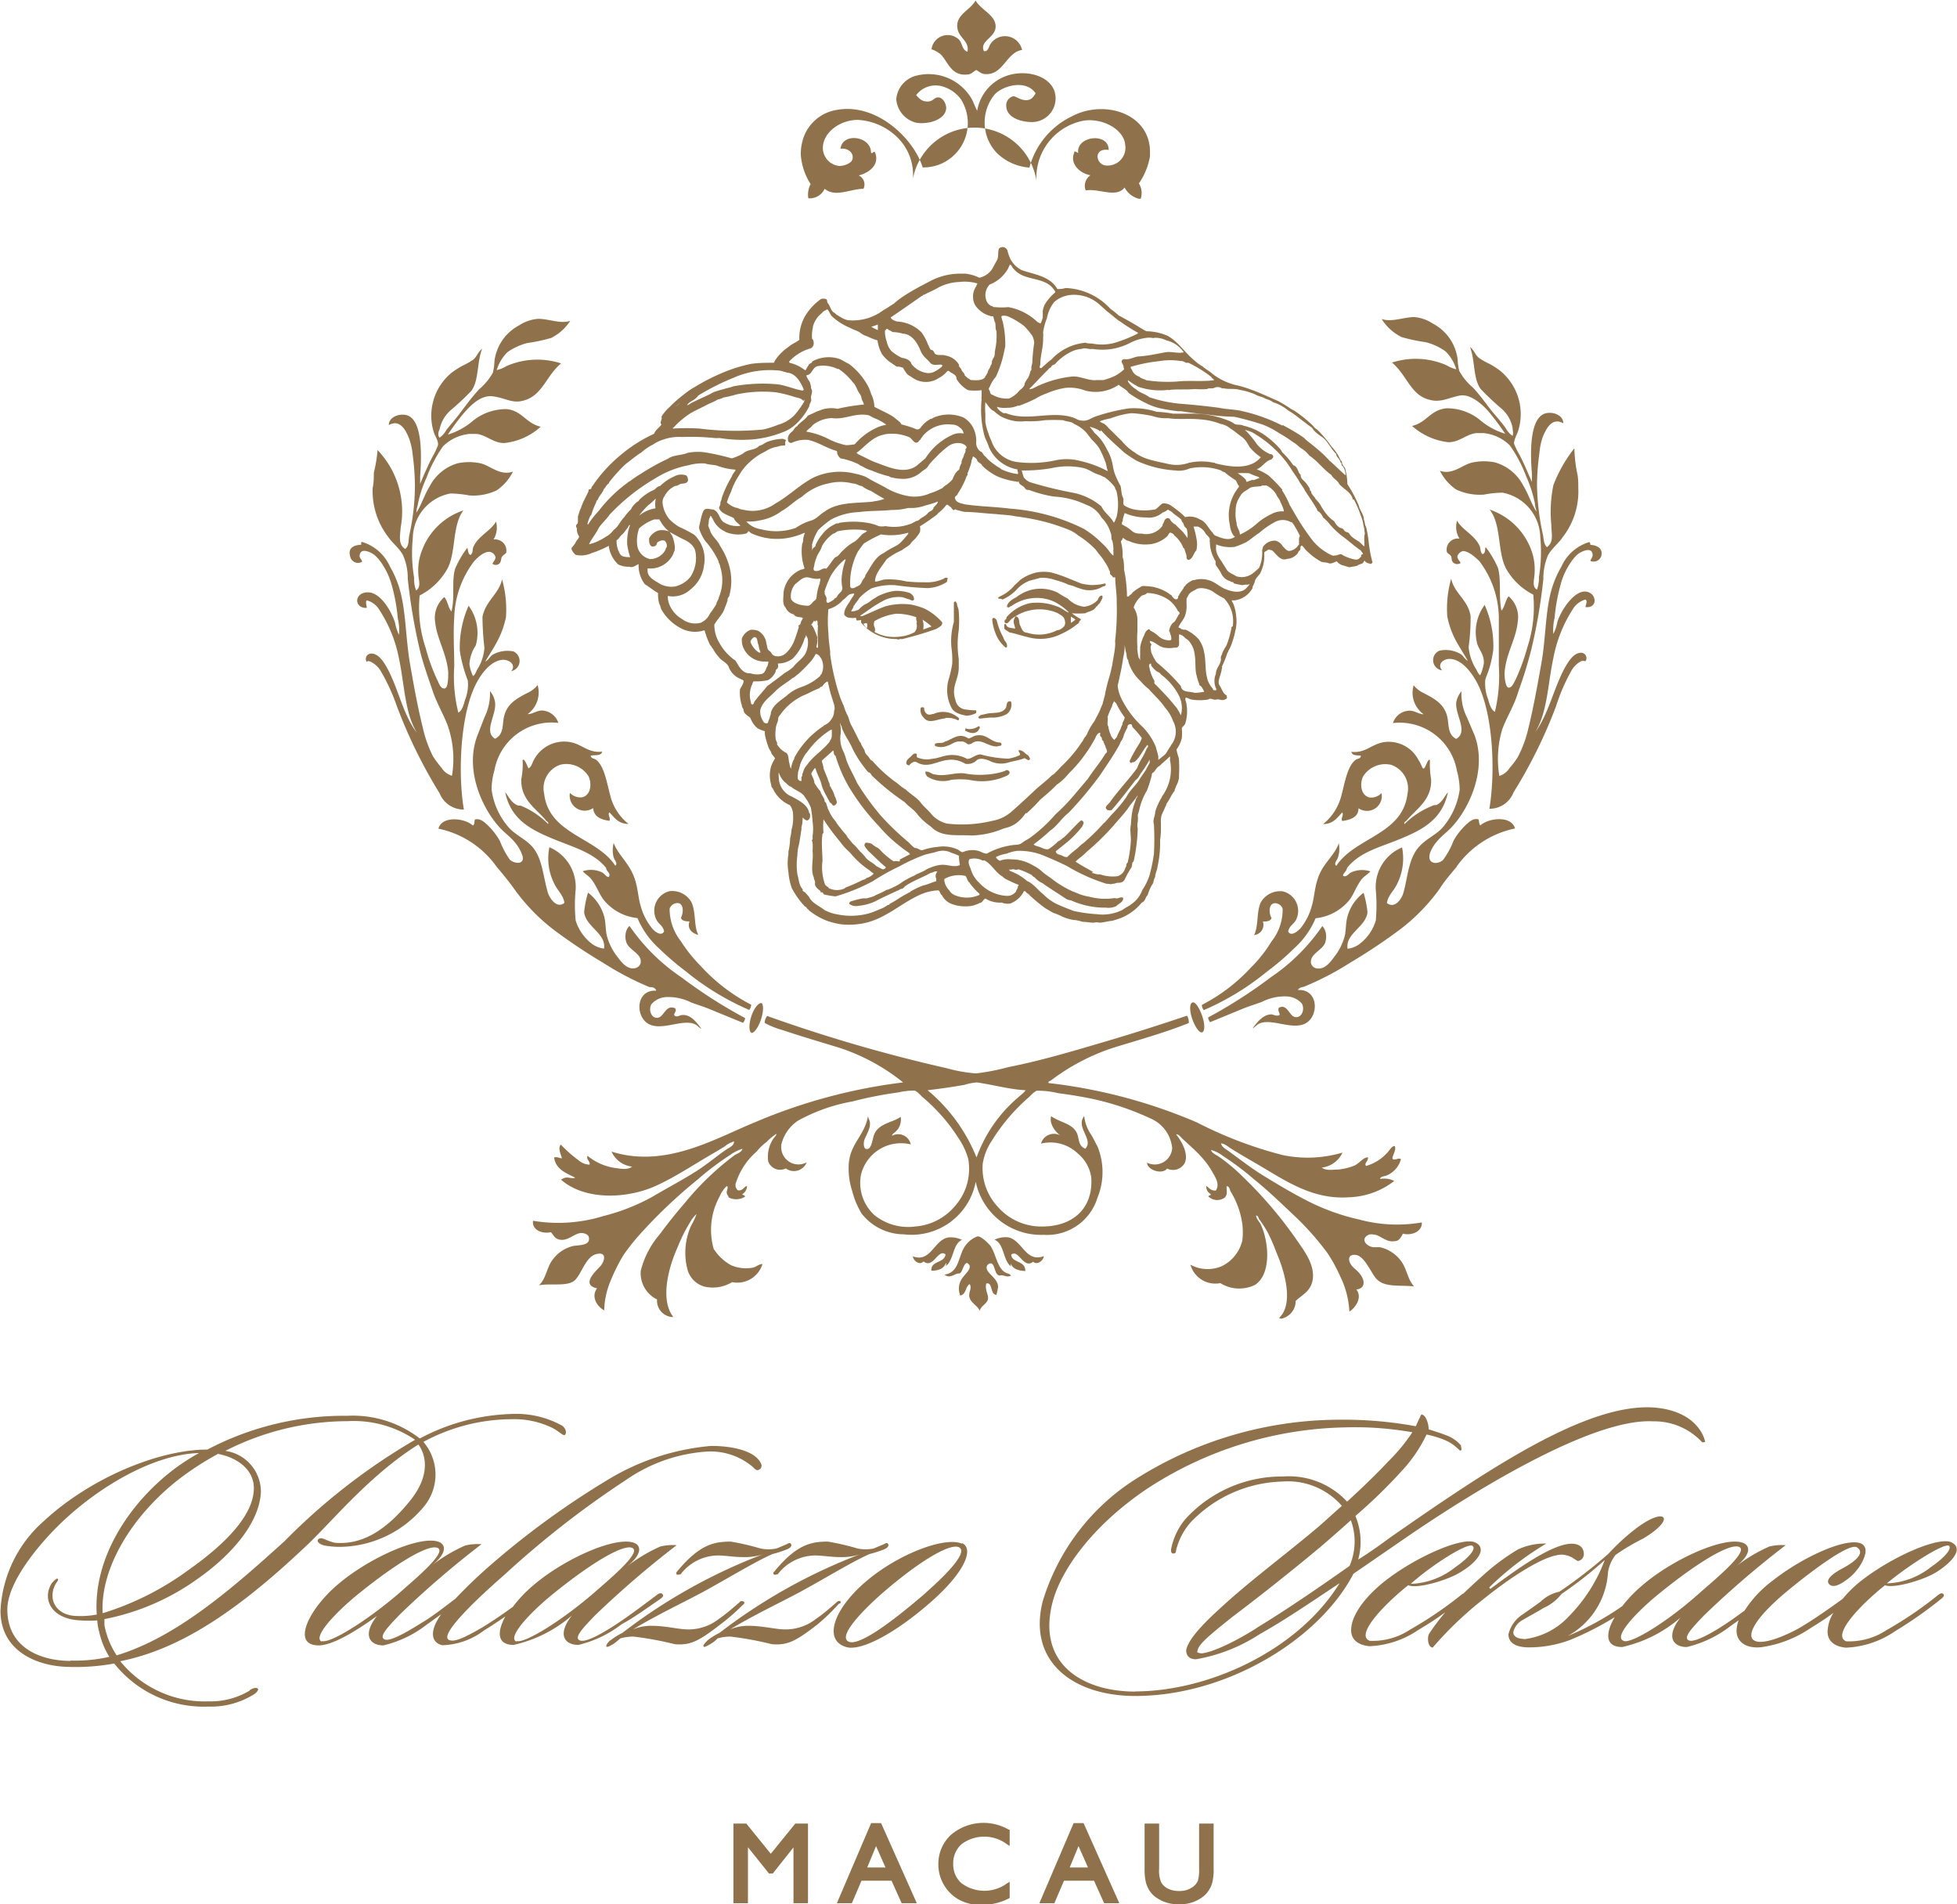 <svg id="Layer_1" data-name="Layer 1" xmlns="http://www.w3.org/2000/svg" viewBox="0 0 119.94 116.69"><defs><style>.cls-1{fill:#8f724b;}</style></defs><polygon class="cls-1" points="47.24 113.6 45.74 111.75 44.95 111.75 44.95 116.63 45.84 116.63 45.84 113.2 47.13 114.81 47.36 114.81 48.63 113.21 48.63 116.63 49.52 116.63 49.52 111.75 48.74 111.75 47.24 113.6"/><path class="cls-1" d="M888.48,469.75l-2.1,4.91h.92l.59-1.38h1.84l.62,1.38h.93l-2.19-4.91Zm.88,2.72h-1.12l.54-1.31Z" transform="translate(-835.09 -358.03)"/><path class="cls-1" d="M894,473.42a1.54,1.54,0,0,1-.49-1.18,1.57,1.57,0,0,1,.5-1.19,2.32,2.32,0,0,1,2.8,0l.16.1v-1l-.06,0a3.08,3.08,0,0,0-3.55.33,2.42,2.42,0,0,0-.76,1.8,2.45,2.45,0,0,0,.33,1.24,2.48,2.48,0,0,0,.91.91,2.69,2.69,0,0,0,1.38.33,3.59,3.59,0,0,0,1.75-.42l0,0v-1l-.17.11A2.35,2.35,0,0,1,894,473.42Z" transform="translate(-835.09 -358.03)"/><path class="cls-1" d="M900.89,469.75l-2.1,4.91h.92l.59-1.38h1.84l.62,1.38h.93l-2.19-4.91Zm.88,2.72h-1.12l.54-1.31Z" transform="translate(-835.09 -358.03)"/><path class="cls-1" d="M908.58,469.78v2.76a2.51,2.51,0,0,1-.07.73.89.89,0,0,1-.26.35,1.37,1.37,0,0,1-.9.29,1.51,1.51,0,0,1-.67-.14,1,1,0,0,1-.42-.38,1.86,1.86,0,0,1-.13-.85v-2.76h-.89v2.75a3.55,3.55,0,0,0,.08.86,1.85,1.85,0,0,0,.2.47,1.7,1.7,0,0,0,.31.36,2.27,2.27,0,0,0,1.53.5,2.24,2.24,0,0,0,1.52-.51,1.43,1.43,0,0,0,.3-.35,1.51,1.51,0,0,0,.21-.48,3.08,3.08,0,0,0,.08-.84v-2.76Z" transform="translate(-835.09 -358.03)"/><path class="cls-1" d="M919.24,433.68c.42,0,.79.5,1.3.41.27,0,.38-.17.53-.46.52.13,1.19-.11,1.16-.69a8.84,8.84,0,0,1-3.81-.17,13.42,13.42,0,0,1-3.22-1.16c-1-.51-1.9-1.06-2.8-1.61-.67-.42-1.28-.9-1.93-1.37-.19-.15-.48-.27-.55-.53.19,0,.4.17.58.29.56.36,1.17.7,1.78,1.06,1.52.89,3.25,2.11,5.47,1.95a4.76,4.76,0,0,0,2.79-1,1.32,1.32,0,0,0-.86-.12c0-.17.26-.16.38-.21a1.51,1.51,0,0,0,.89-1c-.14-.12-.32.07-.48,0s.24-.55.1-.81c-.18,0-.28.21-.39.33a2.78,2.78,0,0,1-1.37.89c-.13-.18.15-.29.12-.53-.31,0-.53.4-.89.53a3.6,3.6,0,0,1-.94.22c-.32,0-.74.09-1-.12a1.6,1.6,0,0,0,1.27-.92,7.49,7.49,0,0,1-3.68.15,25.16,25.16,0,0,1-5.25-2,32.3,32.3,0,0,0-9.08-2.41c-.07-.09.11-.14.14-.16a13,13,0,0,1,3.81-2c1.55-.48,3.19-.93,4.64-1.52a.79.79,0,0,0-.11-.45c-1.68.57-3.48,1.14-5.25,1.66s-3.75,1.11-5.69,1.49a13.72,13.72,0,0,1-2,.39,9.4,9.4,0,0,1-1.79-.32,95.16,95.16,0,0,1-11-3.2.63.63,0,0,0-.15.43,5.35,5.35,0,0,0,1.11.44c1.1.37,2.32.73,3.47,1.08a12.34,12.34,0,0,1,3.9,2.12,33.53,33.53,0,0,0-9.05,2.43c-2.46,1-5.5,2.86-8.82,1.81a1.56,1.56,0,0,0,1.26.92c-.26.22-.71.13-1,.09a3.45,3.45,0,0,1-1.73-.75c-.11.22.19.35.12.54a1.11,1.11,0,0,1-.7-.29,7.92,7.92,0,0,1-1.06-.94c-.19.24,0,.57.07.84-.16,0-.3-.11-.48-.05.1.73.72.95,1.28,1.23-.08.1-.29,0-.49,0s-.28.11-.38.12c1.44,1.28,4,1.2,5.78.41,1.27-.57,2.45-1.38,3.66-2.07l.6-.36a1.49,1.49,0,0,1,.58-.31c0,.28-.34.39-.53.53-.61.43-1.18.91-1.83,1.32-.84.53-1.74,1-2.65,1.54a12.45,12.45,0,0,1-3,1.18,9.4,9.4,0,0,1-4.31.29c-.08.52.48.82,1.1.7.2.26.26.41.56.46.51.08.87-.4,1.3-.41.21,0,.43.1.46.26.1.5-.52.47-.94.53a2.18,2.18,0,0,0-1.23.78c-.41.47-.43,1.22-.89,1.63.67-.12,1.57.06,2.07-.21s.72-1.49,1.42-1.69.56.44.24.77-1.14,1.11-.17,1.32c-.38.52,0,1.11.44,1.35a5,5,0,0,1,.4-1.83,11.06,11.06,0,0,1,.77-1.54,12.53,12.53,0,0,1,1-1.27,30.83,30.83,0,0,1,3.56-3.38,17.27,17.27,0,0,1,2-1.51,2.45,2.45,0,0,1,.74-.37c-.06.23-.31.28-.48.39a17.31,17.31,0,0,0-3.06,2.94c-.53.61-1,1.2-1.52,1.9a5.48,5.48,0,0,0-1.17,2.24,1.79,1.79,0,0,0,1,1.76,1,1,0,0,0,1,1.08c-.84-1.06-.29-3.07.26-4.28a9.85,9.85,0,0,1,.8-1.59,1.73,1.73,0,0,1,.36-.44,4.23,4.23,0,0,1-.34.72,4.07,4.07,0,0,0-.19,2.77,1.5,1.5,0,0,0,1,.95,2.28,2.28,0,0,0,1.71-.27,1.61,1.61,0,0,0,1.86-1.11c-.22,0-.37.17-.58.22a2.31,2.31,0,0,1-1.35-.15,3,3,0,0,1-1.06-1,4.24,4.24,0,0,1,.36-3.2,1.91,1.91,0,0,1,.44-.65c.13.05,0,.23,0,.39s.1.19.12.31a1,1,0,0,0,1-.05c0-.1-.14-.08-.17-.15a.58.58,0,0,0,.29-.5c-.15,0-.25.32-.56.26a.41.41,0,0,1-.12-.45,4.32,4.32,0,0,1,1.28-1.93,3.31,3.31,0,0,1,.6-.58,3.78,3.78,0,0,1,.6-.5c0,.12-.11.19-.19.31a2,2,0,0,0-.31,1.37.77.77,0,0,0,1.08.44.84.84,0,0,0,1.28-.37,1.06,1.06,0,0,1-1.54-1.15,2.45,2.45,0,0,1,1-1.4,10.74,10.74,0,0,1,3.33-1.18,23.37,23.37,0,0,1,2.79-.55,4.67,4.67,0,0,1,1-.12c.16,0,.38.28.53.41a10.91,10.91,0,0,1,2.19,2.5,4.33,4.33,0,0,1,.6,1.28,3.42,3.42,0,0,1-.79,2.86,3.52,3.52,0,0,1-2.46,1.28,3.29,3.29,0,0,1-2.5-.7,2.67,2.67,0,0,1-.83-2.43,2.52,2.52,0,0,1,3.06-1.9.79.79,0,0,0-1.15-.53c0-.11.14-.17.24-.27a1,1,0,0,0,.29-.89c-.46.35-1.39.39-1.64,1.13-.11.32-.15.89-.46.84-.15,0-.19-.28-.14-.5s.37-.68.36-1.06c0-.2-.1-.28-.12-.46-.21,1.2-1.08,1.66-1.18,2.92a4.47,4.47,0,0,0,.22,1.71,4.86,4.86,0,0,0,.57,1.35,3.3,3.3,0,0,0,2.58,1.27,4,4,0,0,0,4.41-3.22,4.09,4.09,0,0,0,4.17,3.25,3.22,3.22,0,0,0,3.29-2.27,4.14,4.14,0,0,0,0-3.15c-.12-.22-.23-.45-.36-.68a2.44,2.44,0,0,1-.45-1.18c-.55.7.6,1.43.07,2-.44-.15-.38-.63-.51-.93-.27-.62-1-.65-1.59-1.06-.13.51.31,1,.56,1.18a.82.82,0,0,0-1.18.5,2.43,2.43,0,0,1,2.26.61,2.32,2.32,0,0,1,.82,1.46c.14,2-1.27,3.14-3.35,3a3.54,3.54,0,0,1-2.38-1.2,3.48,3.48,0,0,1-.92-2.65,3.53,3.53,0,0,1,.56-1.4,11.58,11.58,0,0,1,2.23-2.63c.14-.12.37-.39.53-.43a5.17,5.17,0,0,1,1.3.15c.46.06.88.12,1.26.19a16.74,16.74,0,0,1,4.38,1.35,2.2,2.2,0,0,1,1.35,1.83,1.07,1.07,0,0,1-1.54.89c0,.44.92.76,1.23.36a.82.82,0,0,0,1.08-.34c.27-.61-.26-1.42-.53-1.76.19,0,.29.19.41.29.39.37.8.71,1.18,1.14a4.92,4.92,0,0,1,.65.91c.17.3.46.73.19,1.11-.33,0-.4-.17-.58-.29a.52.52,0,0,0,.27.5c0,.13-.14.06-.14.15a.78.78,0,0,0,1,.07c.21-.2.09-.48.12-.7.17,0,.18.21.24.32a5.19,5.19,0,0,1,.72,2,4.22,4.22,0,0,1,0,1,2.34,2.34,0,0,1-1.28,1.59,2.19,2.19,0,0,1-1.9-.1,1.58,1.58,0,0,0,1.83,1.13,2.19,2.19,0,0,0,2.14.1c1-.67.84-2.63.34-3.69-.09-.19-.27-.34-.29-.55.13,0,.15.15.19.22a7.75,7.75,0,0,1,.53.82,12,12,0,0,1,.54,1.25c.43,1,1,2.81.33,3.78a1.74,1.74,0,0,1-.12.14c0,.06-.11.05,0,.1h.12a1.11,1.11,0,0,0,.84-1.08c.37-.35.83-.55,1-1.11.28-1-.47-1.94-.92-2.6a25.76,25.76,0,0,0-3.32-3.9,11,11,0,0,0-1.47-1.23c-.17-.12-.42-.2-.48-.41a2,2,0,0,1,.72.36,17.68,17.68,0,0,1,1.93,1.45c.81.65,1.59,1.4,2.35,2.12a17,17,0,0,1,2.13,2.38,9.39,9.39,0,0,1,.79,1.44,5.49,5.49,0,0,1,.56,2.15c.33-.19.83-.83.43-1.35.49-.05.54-.45.31-.82s-.49-.46-.65-.72-.19-.62.29-.58.87.9,1.16,1.32c.48.72,1.43.51,2.43.61-.35-.35-.43-.94-.7-1.4a2.18,2.18,0,0,0-1.4-1c-.12,0-.26,0-.41,0-.32-.05-.59-.28-.53-.53A.46.46,0,0,1,919.24,433.68Zm-21.75-8.4a8.68,8.68,0,0,0-2.55,3.68,10.38,10.38,0,0,0-3-4.12c.75-.09,1.47-.19,2.26-.33a3.56,3.56,0,0,1,.75-.15c1,.14,2,.43,3,.48C897.84,425,897.64,425.14,897.49,425.28ZM921,378.69a10.91,10.91,0,0,0,1.47.31,3.56,3.56,0,0,1,1.21.56,2.54,2.54,0,0,1,.66,1.1,2,2,0,0,1-.58-.24,4.71,4.71,0,0,0-3.36-.17c.92.75,1.13,2,2.31,2.28.69.19,1.19-.14,1.85-.26s1.4.56,1.78,1a16.56,16.56,0,0,1,1,1.34,4.31,4.31,0,0,1-1.59-.88,3.22,3.22,0,0,0-2-.68c-1,.09-1.22.88-2.12,1.08a4,4,0,0,0,2.24,1c.66,0,1.1-.5,1.71-.56H926a2.65,2.65,0,0,1,1.63.76,8.55,8.55,0,0,1,1,1.9,7.8,7.8,0,0,1,.53,1.65c0,.18.06.28.1.51-.31-.47-.49-1.07-.8-1.58a2.83,2.83,0,0,0-1.73-1.44,3.38,3.38,0,0,0-1.39,0c-.61.12-1.21.79-2,.51a3,3,0,0,0,1,1.15,3.41,3.41,0,0,0,1.69.31,6.76,6.76,0,0,1,1.14-.12,2.84,2.84,0,0,1,2.32,2.73,9.51,9.51,0,0,1-.08,2.43,2.2,2.2,0,0,1-.12.78c-.34-.17-.15-.66-.15-1a3.42,3.42,0,0,0-.19-1.39,4.11,4.11,0,0,0-2.56-2.51c.73.93.46,2.57,1,3.61a4,4,0,0,0,1.67,1.6,7.89,7.89,0,0,1-.36,3.22,12.22,12.22,0,0,1-.73,2c-.09.17-.23.5-.42.48s-.27-.64-.24-1c.1-1.13.71-2,.8-3.06a1.68,1.68,0,0,0-.56-1.54c-.2.23-.23.65-.44.88-.18-.88,0-1.83-.21-2.61a5.93,5.93,0,0,0-.76-1.29c-.05.16,0,.39-.19.44-.15-.14-.11-.33-.17-.49-.3-.68-1.08-1-1.39-1.56a1.34,1.34,0,0,0,.15,1.1.68.68,0,0,0-.78.78c0,.11.2.18.26.29s0,.3.17.42a.36.36,0,0,0,.42,0c-.06-.14-.21-.24-.2-.41a.48.48,0,0,1,.34-.32c.34,0,.75.37,1,.61a5.87,5.87,0,0,1,1.2,3.41c0,1,0,2,0,3a9.49,9.49,0,0,1-.24,2.83c-.23-.12-.34-.48-.42-.78a2.64,2.64,0,0,1-.17-1.19c.1-.31.22-.56.3-.88a7.26,7.26,0,0,0,.19-.95,6.12,6.12,0,0,0-.53-2.75,2.82,2.82,0,0,0-.44,2.43c.16.4.42.67.39,1.15a2.78,2.78,0,0,1-.22.73c-.13-.08-.18-.25-.25-.37a3,3,0,0,1-.46-1.36,13.37,13.37,0,0,0,.12-1.9c-.16-1-1-1.38-1.19-2.29a6.72,6.72,0,0,0-.24,2.31,5.17,5.17,0,0,0,.53,1.49c.25.46.52.86.73,1.24-.23-.14-.28-.35-.51-.46a1.83,1.83,0,0,0-1.22-.17.63.63,0,0,0,.15,1.21c-.32-.38.09-.73.51-.7.72.05,1.3.84,1.61,1.41,1,1.83,1.17,5.45.78,7.77a1.56,1.56,0,0,0,1.48-1,29.93,29.93,0,0,0,2.61-5.29,11.56,11.56,0,0,1,.95-2.19,1.48,1.48,0,0,1,.58-.56c.14-.05.24,0,.27,0a.33.33,0,0,0-.27-.52c-.47,0-.8.58-1,.93-.68,1.26-1,2.84-1.8,3.92.74-1.2.76-2.94,1.1-4.51a8.31,8.31,0,0,1,1.19-3,1.3,1.3,0,0,1,.78-.6c.15.09,0,.35,0,.46.79.1.7-.9,0-.95s-1.48,1.12-1.72,1.85a2.64,2.64,0,0,1-.25.75,3.15,3.15,0,0,1,.08-1,10.94,10.94,0,0,1,.36-2,4.29,4.29,0,0,1,.66-1.43,2.5,2.5,0,0,1,.41-.47c.23-.16.86-.48.9.05,0,.17-.11.24-.14.37a.49.49,0,0,0,.66-.27c.2-.7-.66-.71-.66-.71s0-.16-.08-.17a2.74,2.74,0,0,0-1.7,1.51,6.24,6.24,0,0,0-.68,1.71c-.3,1.28-.29,2.79-.54,4.19s-.49,2.74-.8,4a7.27,7.27,0,0,1-.64,1.75,4.64,4.64,0,0,1-.51.68,1.13,1.13,0,0,1-.63.49,6.38,6.38,0,0,1,.17-2.83c.26-.74.76-1.5,1-2.36a25.82,25.82,0,0,0,.8-2.6,33.7,33.7,0,0,0,.73-4.29,3.62,3.62,0,0,1,.29-1.46c.26-.44.65-.72.9-1.1a4.56,4.56,0,0,0,.95-3c0-.31,0-.62-.07-.93a8.49,8.49,0,0,1-.17-1.51,8.61,8.61,0,0,0-1.29,2.27,8.31,8.31,0,0,0-.12,2.46c0,.53.17,1-.27,1.33-.22-.19-.19-.56-.27-.87a14.84,14.84,0,0,1-.34-3,15.22,15.22,0,0,1,.15-1.92,3.93,3.93,0,0,1,.19-.93c.22-.56.59-1.26,1.27-.87,0-.57-.8-.77-1.22-.56-.86.43-.8,2.48-.7,3.7,0,.17,0,.24,0,.46-.15-.34-.21-.47-.28-.64-.19-.43-.28-.64-.5-1.06a4.38,4.38,0,0,1-.32-.66c0-.24.18-.56.25-.76a3.43,3.43,0,0,0-1.1-3.7,4.89,4.89,0,0,0-.63-.41,4.93,4.93,0,0,1-.66-.37c-.24-.19-.28-.45-.56-.68.33.85.18,1.94.66,2.58a16,16,0,0,0,1.26,1.19,2.09,2.09,0,0,1,.69,1.17c0,.13.07.37,0,.51a1.3,1.3,0,0,1-.41-.46c-.25-.35-.53-.67-.81-1s-.73-1-1.22-1.51a3.61,3.61,0,0,1-.82-1,2.8,2.8,0,0,1-.1-.68,2.88,2.88,0,0,0-1.54-2.24,2.41,2.41,0,0,0-1.12-.39c-.65,0-1.36.33-2,.12A3,3,0,0,0,921,378.69Zm-63.72,13.76c0-.13-.16-.2-.15-.37.05-.53.68-.21.9-.05a2.51,2.51,0,0,1,.42.47,4.49,4.49,0,0,1,.66,1.43,10.94,10.94,0,0,1,.36,2,2.89,2.89,0,0,1,.07,1,3,3,0,0,1-.24-.75c-.24-.73-.92-1.91-1.73-1.85s-.76,1,0,.95c0-.11-.1-.37,0-.46a1.27,1.27,0,0,1,.78.6,8.32,8.32,0,0,1,1.2,3c.33,1.57.35,3.31,1.09,4.51-.84-1.08-1.12-2.66-1.8-3.92-.19-.35-.53-.94-1-.93a.33.33,0,0,0-.27.52c0-.07.14-.08.27,0a1.44,1.44,0,0,1,.59.56,12.24,12.24,0,0,1,1,2.19,30.6,30.6,0,0,0,2.6,5.29,1.59,1.59,0,0,0,1.49,1c-.39-2.32-.2-5.94.78-7.77.3-.57.88-1.36,1.61-1.41.42,0,.83.32.51.7a.64.64,0,0,0,.14-1.21,1.85,1.85,0,0,0-1.22.17c-.22.11-.27.32-.51.46.21-.38.49-.78.73-1.24a5.5,5.5,0,0,0,.54-1.49,6.72,6.72,0,0,0-.24-2.31c-.21.91-1,1.29-1.2,2.29a17.15,17.15,0,0,0,.12,1.9,2.92,2.92,0,0,1-.46,1.36c-.06.12-.11.29-.24.37a2.45,2.45,0,0,1-.22-.73,2.33,2.33,0,0,1,.39-1.15,2.82,2.82,0,0,0-.44-2.43,6.26,6.26,0,0,0-.54,2.75,7.27,7.27,0,0,0,.2.95,9.06,9.06,0,0,0,.29.88,2.51,2.51,0,0,1-.17,1.19c-.08.3-.18.66-.41.78a9.15,9.15,0,0,1-.25-2.83c0-1-.07-2,0-3a5.93,5.93,0,0,1,1.19-3.41c.21-.24.62-.65,1-.61a.45.45,0,0,1,.34.32c0,.17-.14.27-.19.41a.34.34,0,0,0,.41,0c.14-.12.1-.29.17-.42s.25-.18.27-.29a.69.69,0,0,0-.78-.78,1.42,1.42,0,0,0,.15-1.1c-.31.57-1.1.88-1.39,1.56-.07.16,0,.35-.17.49-.16-.05-.14-.28-.2-.44a5.91,5.91,0,0,0-.75,1.29c-.22.78,0,1.73-.22,2.61-.21-.23-.23-.65-.44-.88a1.68,1.68,0,0,0-.56,1.54c.1,1,.71,1.93.8,3.06,0,.36,0,1-.24,1s-.32-.31-.41-.48a11.36,11.36,0,0,1-.73-2,7.72,7.72,0,0,1-.37-3.22,4.05,4.05,0,0,0,1.68-1.6c.57-1,.29-2.68,1-3.61a4.07,4.07,0,0,0-2.56,2.51,3.26,3.26,0,0,0-.2,1.39c0,.31.2.8-.14,1a2,2,0,0,1-.12-.78,9.08,9.08,0,0,1-.08-2.43,2.82,2.82,0,0,1,2.31-2.73,6.88,6.88,0,0,1,1.15.12,3.35,3.35,0,0,0,1.68-.31,3.05,3.05,0,0,0,1-1.15c-.81.28-1.42-.39-2-.51a3.38,3.38,0,0,0-1.39,0,2.8,2.8,0,0,0-1.73,1.44c-.32.51-.49,1.11-.8,1.58,0-.23.06-.33.09-.51a7.26,7.26,0,0,1,.54-1.65,8.54,8.54,0,0,1,1-1.9,2.7,2.7,0,0,1,1.63-.76h.42c.6.06,1.05.57,1.7.56a3.94,3.94,0,0,0,2.24-1c-.9-.2-1.15-1-2.11-1.08a3.25,3.25,0,0,0-2,.68,4.27,4.27,0,0,1-1.58.88,14.49,14.49,0,0,1,1-1.34c.37-.41,1-1.11,1.78-1s1.16.45,1.85.26c1.18-.31,1.39-1.53,2.31-2.28a4.71,4.71,0,0,0-3.36.17,2,2,0,0,1-.59.24,2.64,2.64,0,0,1,.66-1.1,3.78,3.78,0,0,1,1.22-.56,10.44,10.44,0,0,0,1.46-.31,3,3,0,0,0,1.17-1.05c-.63.21-1.34-.14-2-.12a2.45,2.45,0,0,0-1.12.39,2.87,2.87,0,0,0-1.53,2.24,2.8,2.8,0,0,1-.1.68,3.66,3.66,0,0,1-.83,1c-.49.53-.82,1-1.21,1.51s-.56.67-.81,1a1.3,1.3,0,0,1-.41.46c-.13-.14-.07-.38,0-.51a2.14,2.14,0,0,1,.68-1.17,16.17,16.17,0,0,0,1.27-1.19c.47-.64.33-1.73.66-2.58-.28.23-.32.49-.56.68a4.93,4.93,0,0,1-.66.37,5.84,5.84,0,0,0-.64.41,3.41,3.41,0,0,0-1.09,3.7c.07.2.29.52.24.76a4.26,4.26,0,0,1-.31.66c-.23.42-.31.63-.51,1.06l-.27.64c0-.22,0-.29,0-.46.09-1.22.15-3.27-.7-3.7-.42-.21-1.22,0-1.22.56.68-.39,1.05.31,1.26.87a3.94,3.94,0,0,1,.2.93,15.22,15.22,0,0,1,.14,1.92,14.14,14.14,0,0,1-.34,3c-.07.31,0,.68-.26.87-.44-.29-.31-.8-.27-1.33a5.44,5.44,0,0,0-1.42-4.73A8.49,8.49,0,0,1,858,387c0,.31,0,.62-.07.93a4.61,4.61,0,0,0,.95,3c.26.38.65.66.9,1.1a3.45,3.45,0,0,1,.3,1.46,35.55,35.55,0,0,0,.72,4.29c.2.86.52,1.74.81,2.6s.78,1.62,1,2.36a6.23,6.23,0,0,1,.18,2.83,1.15,1.15,0,0,1-.64-.49,6.7,6.7,0,0,1-.51-.68,7.25,7.25,0,0,1-.63-1.75c-.31-1.23-.56-2.6-.8-4s-.24-2.91-.54-4.19a6.24,6.24,0,0,0-.68-1.71,2.73,2.73,0,0,0-1.71-1.51c-.12,0,0,.15-.07.17s-.86,0-.66.71A.49.49,0,0,0,857.29,392.45Zm9.08,18.29a5,5,0,0,1-.63-1.17,4.16,4.16,0,0,0-.78-1c-.18-.16-.43-.41-.75-.32-.06.11,0,.3-.13.37-.48-.46-1.9-.62-2.11.19a5.82,5.82,0,0,1,3.57,2.34c.39.46.76.91,1.1,1.39a11.8,11.8,0,0,0,2.44,2.5,34.83,34.83,0,0,0,3,2,18.41,18.41,0,0,0,2.82,1.48c.13,0,.35,0,.42.22-1.12-.07-1.28,1.24-.71,1.85.76.81,2.24-.17,3.07.2.15.06.28.24.41.29-.25-.33-.62-.89-1.17-.85-.17,0-.3.15-.46.05s.19-.3,0-.47c-.57-.23-.66.54-1.05.59s-.58-.48-.39-.83a1.3,1.3,0,0,1,.92-.44,3.15,3.15,0,0,1,1.54.34c.38.14.75.25,1.09.39l2.07.85a.59.59,0,0,0,.13-.29,29.76,29.76,0,0,1-3.88-2.48,12,12,0,0,1-3.21-3.17.77.77,0,0,0-.2.32,1.1,1.1,0,0,0,0,.66c.15.52,1,.71.88,1.31a.44.44,0,0,1-.3.29c-.51.14-.88-.37-1.09-.65a3.54,3.54,0,0,1-.68-1.34c-.08-.35-.06-.73-.15-1.13a2.8,2.8,0,0,0-1-1.5,6.12,6.12,0,0,0-.24,1.19c.09.91,1.36,1.3,1.22,2.24a1.58,1.58,0,0,1-.74-.29,2.87,2.87,0,0,1-1-1.44,9.74,9.74,0,0,1,0-1.87,2.64,2.64,0,0,0-1.61-2.61,3.44,3.44,0,0,0,.34,2.31c.19.37.53.66.58,1.1-.45.36-.86-.22-1-.59-.31-1-.33-2.16-1-2.89-.41-.44-1-.69-1.39-1.12a4.38,4.38,0,0,1-1.07-2.34,4,4,0,0,1,.17-1.17,3.56,3.56,0,0,1,3.92-2.92,1.1,1.1,0,0,0-1-.76c-.34,0-.58.23-.88.22a1.64,1.64,0,0,0,.61-1.78,1.69,1.69,0,0,1-.64.49c-.69.36-1.26.68-1.43,1.49-.09.42,0,1.06-.54,1.31-.73-.44.11-1.48,0-2.24a1.35,1.35,0,0,0-.31-.68,3.32,3.32,0,0,1-.34,1.61l-.44,1.14c-.8,2.13.35,4.58,1.49,5.73.25.25.55.47.8.77a2.54,2.54,0,0,1,.44.73C867.34,411,866.7,411,866.37,410.74Zm5.63-6.65c-.93.11-1.26-.55-2.17-.61a2.09,2.09,0,0,0-2,1.1c-.09.15-.11.27-.2.41l0,0,0,0s-.11.13-.14.12-.26-.7-.36-.49a4.61,4.61,0,0,1-.08,1.15c-.05,1.23.85,1.78,1.47,2.48,0,.09.24.14.17.27A5.08,5.08,0,0,0,867,407.4c-.1,0-.2,0-.29-.07-.31-.17-.44-.48-.66-.76.34,1.65,1.52,2.28,2.9,2.85,1.22.51,2.52.84,3.29,1.8,0,.2.26.29.19.49s-.28-.14-.44-.22a1.59,1.59,0,0,0-1.19-.07c.15.17.37.29.51.46.33.41.48.89.76,1.27a3.05,3.05,0,0,0,2.09,1.14,5.2,5.2,0,0,0,1.29,1.83,17.51,17.51,0,0,0,1.68,1.44,16.29,16.29,0,0,0,3.88,2.36.63.63,0,0,0,.12-.32,11,11,0,0,1-3.1-2.38,9,9,0,0,1-1.21-1.51,3.19,3.19,0,0,1-.69-2,.52.52,0,0,1,.52-.34c.36.06.33.61.17.91.07.19.32.22.53.21-.17.46.18.75.54.83-.28-.51-.14-1.4-.42-2a1.36,1.36,0,0,0-1.34-.68,1.23,1.23,0,0,0-.8,1.77c.14.26.4.36.46.69-.16.35-.61,0-.75-.2a3.69,3.69,0,0,1-.68-1.34c-.16-.51-.17-1.1-.37-1.68-.32-.95-1-1.43-1.29-2.19a1.75,1.75,0,0,0,0,.88c.05.17.27.37.1.51-1.14-1.75-4.07-1.91-4.36-4.41a1.52,1.52,0,0,1,1-1.78,1.6,1.6,0,0,1,1.73.73c.23.55.07,1.17-.41,1.27a.9.9,0,0,1-.74-.27.92.92,0,0,0,1.42.93c.05.54.49.71,1,.78.09-.18-.13-.38,0-.52.31.32.54.71,1.17.71a3.18,3.18,0,0,1-1.12-1.75c-.21-.76-.36-1.81-.88-2.19-.12-.09-.29-.05-.32-.25C871.61,404.29,871.93,404.36,872,404.09Zm23.76,30.24c-.11-.14-.58-.59-.77-.53a1.63,1.63,0,0,0-.92.92c-.28.67-.32,1.29-1.08,1.42.33.28.63-.08.87-.07s.23-.54.5-.65c.41.22,0,.57-.21.84a1.12,1.12,0,0,0-.2,1.16c.37-.06.31-.55.58-.7.17.28-.12.53,0,.86s.51.48.61.78c.08-.3.41-.41.5-.68s-.21-.6-.09-1c.42-.08.21.68.62.7a4.57,4.57,0,0,0,.1-.48c0-.57-.75-.83-.7-1.23a.26.26,0,0,1,.24-.22c.29,0,.21.69.55.75.23-.09.43.15.7,0-.09-.14-.25-.12-.36-.2C896.2,435.72,896.1,434.77,895.76,434.33Zm3.3.68c-1.11.41-1.3-1-2.19-1.16a1.61,1.61,0,0,0-.82.15c.61.25.5,1.23,1,1.63,0-.05,0-.15,0-.17.12.33.46.44.89.46,0-.67-.8-.47-.87-1,.47-.38.74.91,1.35.43C898.68,435.6,899.07,435.23,899.06,435Zm-5-1a1.61,1.61,0,0,0-.82-.15c-.89.12-1.08,1.57-2.19,1.16,0,.22.38.59.65.31.61.48.89-.81,1.35-.43-.07.56-.91.36-.87,1,.43,0,.77-.13.89-.46.06,0,0,.12,0,.17C893.57,435.23,893.46,434.25,894.07,434Zm-12.93-12.69c.17.06.44-.31.61-.82s.16-1,0-1-.44.32-.6.83S881,421.26,881.14,421.31Zm43.24-10.18a5.84,5.84,0,0,1,3.58-2.34c-.21-.81-1.63-.65-2.12-.19-.09-.07-.07-.26-.12-.37-.32-.09-.57.16-.75.32a3.93,3.93,0,0,0-.78,1,5,5,0,0,1-.64,1.17c-.33.3-1,.27-.8-.42a2.33,2.33,0,0,1,.44-.73c.25-.3.55-.52.8-.77,1.14-1.15,2.29-3.6,1.49-5.73L925,402a3.21,3.21,0,0,1-.34-1.61,1.46,1.46,0,0,0-.32.68c-.08.76.76,1.8,0,2.24-.53-.25-.45-.89-.54-1.31-.17-.81-.75-1.13-1.44-1.49a1.66,1.66,0,0,1-.63-.49,1.62,1.62,0,0,0,.61,1.78c-.3,0-.54-.23-.88-.22a1.09,1.09,0,0,0-1,.76,3.56,3.56,0,0,1,3.92,2.92,4.36,4.36,0,0,1,.17,1.17,4.53,4.53,0,0,1-1.07,2.34c-.4.43-1,.68-1.39,1.12-.69.73-.71,1.89-1,2.89-.12.37-.52.95-1,.59.06-.44.4-.73.59-1.1a3.5,3.5,0,0,0,.34-2.31,2.62,2.62,0,0,0-1.61,2.61,10.62,10.62,0,0,1,0,1.87,2.82,2.82,0,0,1-1,1.44,1.54,1.54,0,0,1-.73.29c-.15-.94,1.13-1.33,1.22-2.24a6.12,6.12,0,0,0-.24-1.19,2.74,2.74,0,0,0-1,1.5c-.1.4-.07.78-.15,1.13a3.54,3.54,0,0,1-.68,1.34c-.21.28-.58.79-1.1.65a.44.44,0,0,1-.29-.29c-.1-.6.72-.79.88-1.31a1.2,1.2,0,0,0,0-.66.76.76,0,0,0-.19-.32A11.85,11.85,0,0,1,913,417.9a29.65,29.65,0,0,1-3.87,2.48.69.69,0,0,0,.12.29l2.07-.85c.35-.14.72-.25,1.1-.39a3.11,3.11,0,0,1,1.53-.34,1.31,1.31,0,0,1,.93.44c.19.35,0,.87-.39.83s-.48-.82-1-.59c-.16.17.11.4,0,.47s-.29,0-.46-.05c-.55,0-.91.52-1.17.85.14-.05.27-.23.42-.29.83-.37,2.31.61,3.07-.2.57-.61.41-1.92-.71-1.85.07-.17.28-.17.41-.22a18.07,18.07,0,0,0,2.83-1.48,34.83,34.83,0,0,0,3-2,11.8,11.8,0,0,0,2.44-2.5C923.63,412,924,411.59,924.38,411.13Zm-12.52,6.09a10.82,10.82,0,0,1-3.09,2.38.49.49,0,0,0,.12.32,16.22,16.22,0,0,0,3.87-2.36,15.37,15.37,0,0,0,1.68-1.44,5.1,5.1,0,0,0,1.3-1.83,3.07,3.07,0,0,0,2.09-1.14c.28-.38.42-.86.75-1.27.15-.17.37-.29.52-.46a1.61,1.61,0,0,0-1.2.07c-.15.08-.25.27-.43.22s.18-.29.19-.49c.77-1,2.07-1.29,3.29-1.8,1.38-.57,2.56-1.2,2.9-2.85-.23.28-.35.59-.66.76-.09.05-.19,0-.29.07a5,5,0,0,0-1.71,1.12c-.07-.13.13-.18.17-.27.62-.7,1.51-1.25,1.46-2.48a5.11,5.11,0,0,1-.07-1.15c-.1-.21-.28.47-.37.49s-.11-.1-.13-.13v0s0,0,0,0-.11-.26-.21-.4a2.06,2.06,0,0,0-1.94-1.1c-.91.06-1.24.72-2.17.61.07.27.38.2.58.24,0,.2-.2.16-.31.25-.52.38-.67,1.43-.88,2.19a3.24,3.24,0,0,1-1.12,1.75c.62,0,.86-.39,1.17-.71.12.14-.1.34,0,.52.53-.07,1-.24,1-.78a.91.91,0,0,0,1.41-.93.87.87,0,0,1-.73.27c-.48-.1-.64-.72-.41-1.27a1.6,1.6,0,0,1,1.73-.73,1.53,1.53,0,0,1,1,1.78c-.29,2.5-3.22,2.66-4.36,4.41-.18-.14.05-.34.1-.51a1.75,1.75,0,0,0,.05-.88c-.24.76-1,1.24-1.29,2.19-.2.58-.21,1.17-.37,1.68a3.69,3.69,0,0,1-.68,1.34c-.14.16-.59.55-.76.2.06-.33.32-.43.47-.69a1.23,1.23,0,0,0-.81-1.77,1.37,1.37,0,0,0-1.34.68c-.27.57-.13,1.46-.41,2a.63.63,0,0,0,.54-.83c.21,0,.45,0,.53-.21-.17-.3-.19-.85.17-.91a.5.5,0,0,1,.51.34,3.13,3.13,0,0,1-.68,2A8.55,8.55,0,0,1,911.86,417.22Zm-3.68,2.24c-.17.06-.17.51,0,1s.44.88.61.82.17-.51,0-1S908.35,419.41,908.18,419.46ZM894.31,362.6c.31,0,.37-.14.61-.28.21.11.29.23.54.25,1.12.08,1.3-1.33,2.27-1.48a1.07,1.07,0,0,0-1.94-.36c-.1.15-.14.49-.4.43-.28-.64.72-.81.72-1.51s-.89-1-1.23-1.59c0,0,0,0,0,0s0,0,0,0c-.34.63-1.35.91-1.08,1.84.14.47.72.72.58,1.3-.38-.13-.28-.61-.62-.83a1,1,0,0,0-1.58.68,1.71,1.71,0,0,1,.5.26C893.15,361.68,893.32,362.67,894.31,362.6Zm-9.54,6.71a1.39,1.39,0,0,0-.14.87,1,1,0,0,0,1-.58c.67.55,1.58,0,2.38,0a.61.61,0,0,0-.29-.82c.63-.16,1.3-.64,1-1.41-.1-.14-.17.16-.25,0,0-1-1.75-1.25-1.87-.22.45-.08.87.27.72.68-.08.21-.51.38-.8.37a1.12,1.12,0,0,1-1-1.09c0-1,1.13-1.77,2.2-1.73a3.75,3.75,0,0,1,2.38,1.08,3.21,3.21,0,0,1,.94,2.53,3.84,3.84,0,0,1,7.57.11,3.56,3.56,0,0,1,2.92-3.68c1.15-.16,2.44.54,2.52,1.48a1.09,1.09,0,0,1-1.26,1.26c-.57-.14-.66-1.08.25-.94,0-1.1-2-.86-1.87.18-.07,0-.24-.2-.25,0-.27.67.34,1.25,1,1.37a.78.78,0,0,0-.29.93c.81-.14,1.88.49,2.38-.18a1.41,1.41,0,0,0,.87.69H905a1.1,1.1,0,0,0-.11-.94,4.15,4.15,0,0,0,.68-1.66v-.36c-.07-2.3-2.83-3.13-4.79-2.09a4.88,4.88,0,0,0-2.6,3.14,3.2,3.2,0,0,1-2-.9,2.71,2.71,0,0,1-.14-3.57c.51-.56,1.94-.95,2.52-.08-.14.22-.23.35-.43.4-.43.1-.77-.24-.94-.22a.56.56,0,0,0-.43.58c0,.71.87,1,1.58,1a1.45,1.45,0,0,0,1.37-1.91c-.36-1-1.91-1.36-3.09-.86a2.74,2.74,0,0,0-1.64,2.08c-.18-.36-.2-.45-.31-.68a3.05,3.05,0,0,0-3.54-1.44,1.63,1.63,0,0,0-1.11,1.41,1.61,1.61,0,0,0,1.22,1.44c.78.13,1.82-.21,1.84-.9,0-.26-.19-.63-.47-.65s-.3.24-.65.25-.49-.14-.72-.39a1.49,1.49,0,0,1,1.59-.54,2.14,2.14,0,0,1,1.15.79,2.72,2.72,0,0,1-2.34,4.18c-.57-1.82-2.86-3.95-5.23-3.53a2.59,2.59,0,0,0-2.16,2,3,3,0,0,0-.08.76A3.82,3.82,0,0,0,884.77,369.31ZM875.58,456c.1-.08.2-.15.12-.27s-.22-.05-.3,0c-.59.44-1.56,1.18-2.35,1.71s-2,1.27-2.41,1.12.15-.74.92-1.54a59,59,0,0,1,5-4.3,3.21,3.21,0,0,0-1,.08,9.76,9.76,0,0,0-2.08,1.25c1-.78.87-1.27.55-1.44-1.07-.53-4.39.93-6.35,2.65a7.91,7.91,0,0,0-1.16,1.24c-.68.49-1.33.93-1.84,1.24-1.12.65-1.76.95-2.08.78-.57-.28,1.41-2.25,3.42-4a57.71,57.71,0,0,1,7.44-5.8,9.82,9.82,0,0,1,5-1.74,4,4,0,0,1,2.75.93c.1.11.25.24.32.21a.28.28,0,0,0,.23-.33c-.33-.94-2.09-1.17-3.13-1.15a14.58,14.58,0,0,0-6.27,2.06,51.13,51.13,0,0,0-7,5.06A30.83,30.83,0,0,0,863,456c-.57.43-1.29,1-1.91,1.38s-2,1.27-2.41,1.12.15-.74.92-1.54a57.87,57.87,0,0,1,5-4.3,3.16,3.16,0,0,0-1,.08,9.52,9.52,0,0,0-2.08,1.25c1-.78.86-1.27.54-1.44-1.06-.53-4.39.93-6.35,2.65-1.71,1.48-2.77,3.66-1.09,3.66.8,0,2.13-.76,3.57-1.8-.91,1.17-.44,1.8.4,1.8a6.94,6.94,0,0,0,2.65-1.27l.89-.64,0,0c-.77,1.08-.59,1.75.07,1.9a4.43,4.43,0,0,0,2.56-.91c.38-.23.84-.54,1.3-.85-.52.95-.51,1.74.51,1.74a8.18,8.18,0,0,0,3.57-1.8c-.92,1.17-.45,1.8.4,1.8a6.94,6.94,0,0,0,2.65-1.27C873.87,457.21,874.86,456.49,875.58,456Zm-20.76,2.63c-.57-.22.62-1.59,2.13-2.84,2.63-2.14,4.54-3.2,5-2.88s-1.44,1.9-2.4,2.75C857.45,457.46,855.27,458.76,854.82,458.59Zm11.93,0c-.57-.22.62-1.59,2.13-2.84,2.63-2.14,4.54-3.2,5-2.88s-1.44,1.9-2.41,2.75C869.38,457.46,867.19,458.76,866.75,458.59Zm-16.36,3a4.64,4.64,0,0,1-2.53.66,6.66,6.66,0,0,1-5.4-2.46c3.49-.7,7-2.86,11.62-7.28,1.59-1.55,3.75-4.17,6.65-6,.3.39.94,1.66-.52,3.46s-2.93,2.71-4.61,2.56a3.2,3.2,0,0,1-.55-.19c-.2-.09-.37-.13-.47,0s.15.31.4.36a5.27,5.27,0,0,0,1.06.08,6.77,6.77,0,0,0,5-2.43,3.07,3.07,0,0,0,0-4,11.42,11.42,0,0,1,5.36-1.39,5.39,5.39,0,0,1,2.5.51c.4.19.7.52.8.46s.14-.34-.15-.57a5.82,5.82,0,0,0-3.15-.72,12.71,12.71,0,0,0-5.58,1.5,6.72,6.72,0,0,0-4.44-1.39,18,18,0,0,0-8.58,2.07c-3,0-7.19,1.76-10,4.36a7.81,7.81,0,0,0-2.68,5.51c0,2.5,2.26,3.43,4.24,3.45a13.07,13.07,0,0,0,2.73-.21,7,7,0,0,0,5.75,2.64,5,5,0,0,0,2.83-.76c.15-.1.32-.3.2-.36S850.56,461.49,850.39,461.61Zm-1.91-14.5c1.17.23,2.28,1,2.16,2.29-.12,1.46-1.57,3.11-4,4.82a17.65,17.65,0,0,1-5.26,2.65c-.15-2.77,1.81-6,4.71-8.24A17.87,17.87,0,0,1,848.48,447.11Zm-9.07,12.68c-1.79,0-3.87-.78-3.87-3.15,0-1.74,2.08-4.07,2.82-4.83,2.24-2.33,5.86-4.66,8.93-4.76a13.49,13.49,0,0,0-1.61,1.05c-2.68,2.06-4.89,5.4-4.66,8.85a5.35,5.35,0,0,1-1.17.09c-1.36,0-1.91-1.1-1.29-2.06.08-.1.13-.21.05-.23s-.27.19-.35.28c-.62,1,0,2.22,1.79,2.28a7.08,7.08,0,0,0,1,0,3.31,3.31,0,0,0,.12.7,4.83,4.83,0,0,0,.62,1.53A9.41,9.41,0,0,1,839.41,459.79Zm2.08-2.18c0-.13,0-.25,0-.38a14.53,14.53,0,0,0,5.7-2.46c2.06-1.44,3.8-3.41,3.89-5.33a2.53,2.53,0,0,0-2.18-2.52,16.53,16.53,0,0,1,7.49-1.82,6.71,6.71,0,0,1,4.14,1.14,38.19,38.19,0,0,0-8,6.21c-3.3,3-6.7,5.92-10.29,7A5,5,0,0,1,841.49,457.61Zm52.56-5c-1-.46-3.9.6-5.93,2.35s-2.58,3.65-1.09,4c.92.19,2.93-.87,5.08-2.75S894.79,452.93,894.05,452.59Zm-2.21,3c-2.26,1.95-4.14,3.28-4.74,3s.5-1.57,1.94-2.86c2.28-2,4.34-3.26,4.86-2.9S892.81,454.77,891.84,455.62Zm-11.21.74c.08-.06.13-.17,0-.21s-.17,0-.22.06c-.37.32-.85.74-1.24,1a3,3,0,0,1-1.94.66c-.54,0-1.36-.22-2.18-.22a2.82,2.82,0,0,0-1.16.22c1.21-.75,3-1.61,4.24-2.27,1.63-.89,3.27-1.9,4.31-2.35a6.46,6.46,0,0,0,.84-.27c.18-.07.35-.17.3-.32s-.2-.05-.3,0l-.59.25a2.45,2.45,0,0,1-1,0,15.36,15.36,0,0,0-1.81-.42c-1.06,0-1.93.19-3.3,1.84a.13.13,0,0,0,0,.19c.05,0,.23,0,.25-.06a2.91,2.91,0,0,1,2.24-1.12c.49,0,1,.1,1.58.1a3.59,3.59,0,0,0,1.19-.17,33.8,33.8,0,0,0-8.6,4.81,4.1,4.1,0,0,0-.72.45c-.05,0-.3.27-.27.37s.19,0,.44-.14a5.25,5.25,0,0,0,.42-.34,3,3,0,0,1,.8-.11,20.28,20.28,0,0,1,2.55.47c.92.06,1.39-.13,2.8-1.23A12.05,12.05,0,0,0,880.63,456.36Zm50.86-2.86c.13.07.22.15.3.18a.42.42,0,0,0,.37-.41c0-.32-.15-.57-.57-.64-1.22-.18-3.79,1.74-5.16,2.76l-.07-.09a18.56,18.56,0,0,1,3.5-2.69,3.9,3.9,0,0,0-1.74.36,13.66,13.66,0,0,0-2.26,1.7q-.55.49-1.08,1a.41.41,0,0,0-.13.08,23.9,23.9,0,0,1-3.15,2.14,4.14,4.14,0,0,1-2.46.68c-.91-.34.82-2.18,2.36-3.41.49.25,2.33-.28,3.12-.75,1-.57,1.79-1.46,1-1.86s-3.79.93-5.68,2.46c-1.59,1.31-1.91,2.35-1.93,2.75-.1.76.47,1.08,1.11,1.14a5.72,5.72,0,0,0,3-1,19.63,19.63,0,0,0,1.65-1.08,12.66,12.66,0,0,0-1,1.33c-.12.22-.07.83.23.83a22.06,22.06,0,0,1,3.15-3c1.68-1.35,3.79-2.73,4.81-2.69A1.57,1.57,0,0,1,931.49,453.5Zm-6.15-.74c.25.17-.27.76-1.09,1.32a4.58,4.58,0,0,1-2.7,1C922.76,454,925,452.55,925.34,452.76Zm-4.19-.44c3.82-2.63,11.41-7.41,15.25-7.2a4,4,0,0,1,3,1.27.18.18,0,0,0,.15,0c.1,0,0-.13,0-.19-.3-.87-1.22-1.8-3.15-1.93-4.16-.25-10.26,3.9-16.07,7.94-.64.47-1.29.94-2,1.38a4.09,4.09,0,0,0-.17-2.67,32,32,0,0,0,2.83-2.75,8.84,8.84,0,0,0,1.53-2.24,5.69,5.69,0,0,1,1.17.36,2.4,2.4,0,0,1,.74.5c.1.07.13.15.2.11s0-.19,0-.3a2.09,2.09,0,0,0-.92-.63c-.32-.13-.66-.23-1.06-.36a1.51,1.51,0,0,0-.17-.68.48.48,0,0,0-.23-.23c-.1,0-.1.13-.15.21s-.17.36-.24.51a24.37,24.37,0,0,0-4.62-.4,23.43,23.43,0,0,0-12.47,3.59,13.48,13.48,0,0,0-5.78,7.56c-.92,3.71,1.91,5.78,5.68,5.78,5.6,0,11.28-3.47,13.37-7.49Zm-16.49,9.36c-3.2,0-6-1.68-5.08-5.4.47-1.93,2.35-4.68,5.77-7a22.91,22.91,0,0,1,12.2-3.79,20.11,20.11,0,0,1,4.1.3,11,11,0,0,1-1.49,1.8c-.69.74-1.59,1.61-2.51,2.45a4.86,4.86,0,0,0-3.92-1.54,8,8,0,0,0-6,2.62,4.07,4.07,0,0,0-.87,1.86c0,.11,0,.24.15.24s.15-.11.17-.24a4.06,4.06,0,0,1,.9-1.69,8.05,8.05,0,0,1,5.6-2.48,4.38,4.38,0,0,1,3.65,1.49c-.55.48-1.1,1-1.59,1.41-1.91,1.61-4.17,3.28-5.95,4.94-1.44,1.31-1.93,2.05-2,2.5,0,.29.15.55.6.55a10.34,10.34,0,0,0,3.89-1.53c1.59-.89,3.2-2,4.91-3.13C914.61,459.22,909.1,461.68,904.66,461.68Zm7.46-3.9c-1.91,1.21-3.19,1.61-3.47,1.55s-.17-.09-.15-.22c.1-.38.8-.95,2.11-2,1.74-1.31,3.65-2.83,5.38-4.27.62-.53,1.27-1.1,1.89-1.66a3.76,3.76,0,0,1-.08,2.8C915.79,455.41,913.79,456.77,912.12,457.78Zm-25.54-1.63c-.05-.06-.17,0-.22.06-.37.32-.84.74-1.24,1a3,3,0,0,1-1.93.66c-.55,0-1.37-.22-2.19-.22a2.82,2.82,0,0,0-1.16.22c1.21-.75,3-1.61,4.24-2.27,1.64-.89,3.27-1.9,4.31-2.35a7.24,7.24,0,0,0,.85-.27c.17-.07.34-.17.29-.32s-.19-.05-.29,0l-.6.25a2.45,2.45,0,0,1-1,0,14.92,14.92,0,0,0-1.81-.42c-1.06,0-1.93.19-3.29,1.84a.11.11,0,0,0,0,.19s.22,0,.24-.06a2.93,2.93,0,0,1,2.24-1.12c.49,0,1,.1,1.58.1a3.56,3.56,0,0,0,1.19-.17,33.8,33.8,0,0,0-8.6,4.81,4.1,4.1,0,0,0-.72.45s-.3.27-.27.37.2,0,.44-.14.3-.21.43-.34a2.88,2.88,0,0,1,.79-.11,20.28,20.28,0,0,1,2.55.47c.92.06,1.39-.13,2.8-1.23a12.05,12.05,0,0,0,1.29-1.25C886.61,456.3,886.66,456.19,886.58,456.15Zm64-1c.5.25,2.33-.28,3.12-.75.95-.57,1.79-1.46,1-1.86s-3.79.93-5.68,2.46a7.64,7.64,0,0,0-1,1c-.74.54-1.85,1.32-2.63,1.77-.62.36-2.16,1.08-2.75.8s0-1.44,2.16-3.19c1.29-1.06,3.62-2.82,4.09-2.54s.1.78-.95,1.33c-.39.21-1,.61-.76.91s.74,0,1-.19a3.19,3.19,0,0,0,1-1.08c.15-.28.47-.93,0-1.19-.85-.42-3.53.75-5.46,2.27a7,7,0,0,0-1.71,1.83c-.35.25-.69.5-1,.71-.69.47-2,1.27-2.4,1.12s.15-.74.92-1.54a57.4,57.4,0,0,1,5-4.3,3.21,3.21,0,0,0-1,.08,9.52,9.52,0,0,0-2.08,1.25c1-.78.87-1.27.54-1.44-1.06-.53-4.38.93-6.34,2.65a8.38,8.38,0,0,0-1.13,1.19,17.5,17.5,0,0,1-3.36,1.84,4.77,4.77,0,0,0,2.48-3.9,2.27,2.27,0,0,1,.47-1.08,13.45,13.45,0,0,1,1.69-1c1.09-.65,1.41-1.16,1.21-1.31s-.84.07-1.71.74a13.25,13.25,0,0,0-1.64,1.51,29.91,29.91,0,0,1-3,2.32,2.36,2.36,0,0,0-1.16.62l-1.07.76a2,2,0,0,0-.89,1.23c0,.57.52.78,1.16.8a7.16,7.16,0,0,0,2.58-.44,18.15,18.15,0,0,0,2.77-1.41c-.58,1-.59,1.83.46,1.83a8.18,8.18,0,0,0,3.57-1.8c-.92,1.17-.45,1.8.39,1.8a7,7,0,0,0,2.66-1.27l.52-.37a1.93,1.93,0,0,0-.13.65c0,.65.55,1.1,1.52,1a7.14,7.14,0,0,0,3-1.16c.45-.28,1-.62,1.42-.95a2.26,2.26,0,0,0-.35,1c-.1.76.47,1.08,1.11,1.14a5.72,5.72,0,0,0,3-1,25.21,25.21,0,0,0,2.85-2c.1-.08.22-.19.12-.29s-.24,0-.34.08a23.25,23.25,0,0,1-3.15,2.14,4.14,4.14,0,0,1-2.46.68C947.34,458.25,949.07,456.41,950.61,455.18Zm3.94-2.42c.25.17-.27.76-1.09,1.32a4.58,4.58,0,0,1-2.7,1C952,454,954.25,452.55,954.55,452.76Zm-26.06,5.72c-.3,0-.65-.13-.62-.43a1.14,1.14,0,0,1,.6-.74c.34-.21.94-.52,1.24-.72a2.82,2.82,0,0,0,1.11-.86,24.09,24.09,0,0,0,2.65-2.08,9.71,9.71,0,0,1-2.2,3.45A4.44,4.44,0,0,1,928.49,458.48Zm6.12.11c-.57-.22.62-1.59,2.14-2.84,2.63-2.14,4.54-3.2,5-2.88s-1.44,1.9-2.41,2.75C937.24,457.46,935.06,458.76,934.61,458.59ZM895.79,402a1.83,1.83,0,0,0,1-.21.72.72,0,0,0,.27-.75L897,401c-.25,0-.19.27-.27.42-.24.34-.61.27-1.09.33l-.48.11c0,.05-.14.08-.1.15s.08.06.13.05Zm.91-4.3a.07.07,0,0,0,.11-.06c0-.08,0-.15-.06-.24s-.14-.18-.16-.29a4.09,4.09,0,0,1-.41-1.05.26.26,0,0,0-.21-.17.27.27,0,0,0-.07.08,2.84,2.84,0,0,0,.2.86A2,2,0,0,0,896.7,397.69Zm-3.3,0a5.63,5.63,0,0,1,.05,1,6.77,6.77,0,0,1-.23,1,2.34,2.34,0,0,0,.17,1.67c.16.36.59.45.94.52a1.48,1.48,0,0,0,.58-.16.23.23,0,0,0,0-.17,4.7,4.7,0,0,1-.63-.05.7.7,0,0,1-.63-.57c-.29-.88.22-1.23.2-2.08l0-.45a5.84,5.84,0,0,1,0-1.77,6.73,6.73,0,0,0,0-1.11c0-.22-.12-.38-.11-.53a.19.19,0,0,1-.07-.11c-.07,0-.08,0-.12.06h0l0,0h0s0,0,0,0c0,.42,0,.82,0,1.2A4.12,4.12,0,0,0,893.4,397.69Zm-22-5.79a7.09,7.09,0,0,0,1-.43h0a1.85,1.85,0,0,0,.58,1.14,1.43,1.43,0,0,0,.68.14c.23.08.39-.09.57-.16s0,0,0,0a1.9,1.9,0,0,0,.38,1.23c.29.18.51.37.81.54a2.2,2.2,0,0,0,.07.65c.08.12.08.28.16.4a2.92,2.92,0,0,0,1.34,1.19,1.83,1.83,0,0,0,1.18.07.12.12,0,0,1,.11,0,4.34,4.34,0,0,0,.33.87c.08.09.14.2.2.28a2.15,2.15,0,0,0,.33.46c.16.23.44.31.59.56a1.29,1.29,0,0,0,.78.8c0,.06.16,0,.15.14s-.13.32-.22.48a2.6,2.6,0,0,0,.12,1c0,.11.08.16.1.26s0,0,0,0c0,.24.27.35.42.5a1.47,1.47,0,0,0,.44.63,2.23,2.23,0,0,0,.45.18.68.68,0,0,0,0,.21,4.5,4.5,0,0,0,.17.63,1.32,1.32,0,0,0,.21.43c0,.14.18.26.24.4a2.38,2.38,0,0,0-.23.45,2,2,0,0,0,0,1.18c0,.06,0,.13.08.18a2.05,2.05,0,0,0,1.06,1.05.91.91,0,0,1,.19.51,2.74,2.74,0,0,1-.09,1h0a3.32,3.32,0,0,1-.09.55s0,.07,0,.09a3.94,3.94,0,0,1-.1.7c0,.08,0,.12,0,.17a3.19,3.19,0,0,0,0,1.07,3.72,3.72,0,0,0,.21,1,5.11,5.11,0,0,0,.81,1.13v0c.07,0,.09.07.14.13s.06,0,.06.06a3.84,3.84,0,0,0,1.24.71,4.94,4.94,0,0,0,.76.18,4.56,4.56,0,0,0,1.43-.07c1.28-.27,2.21-1.18,3.37-1.72a3.11,3.11,0,0,1,1.18-.29c.1.08.11.25.21.3a1.1,1.1,0,0,0,.67.56,2.15,2.15,0,0,0,.73.12,1.73,1.73,0,0,0,.92-.21c.16,0,.19-.19.34-.27a1.68,1.68,0,0,0,1,.25,1,1,0,0,0,.52.06,1.54,1.54,0,0,0,.82-.71c.06-.13.14,0,.19.05s.13.06.15.12a10,10,0,0,0,1,.83l.48.28a3.11,3.11,0,0,1,.53.22,3,3,0,0,0,.74.22s0,0,.08,0a3.84,3.84,0,0,1,.46.11c.23,0,.46.06.69.05a.69.69,0,0,1,.32,0c.26,0,.51-.09.78-.11a5.41,5.41,0,0,0,.61-.2,3.24,3.24,0,0,0,1.22-.92c.22-.07.21-.34.36-.46a2.47,2.47,0,0,1,.34-.74s0,0,0,0a1.13,1.13,0,0,1,.12-.38c0-.21.12-.39.14-.61a6.86,6.86,0,0,0,.16-1.66,3.82,3.82,0,0,0,.05-.68c0-.13,0-.24,0-.39a1.16,1.16,0,0,1,.05-.45c.06-.15.13-.28.19-.43s.09-.14.09-.24c.2-.26.31-.57.51-.81,0-.11.08-.19.09-.29a1.4,1.4,0,0,0,.18-.52c0-.05,0-.14,0-.2a7.2,7.2,0,0,0,0-.81c0-.26-.13-.46-.15-.72a1.93,1.93,0,0,0,.32-.68,3.31,3.31,0,0,0,0-.62c.07-.13.18-.16.22-.31a2.52,2.52,0,0,0,.07-1.13c0-.14-.09-.25-.07-.38s.25.06.39.07a3.23,3.23,0,0,0,1,0c.16-.13.32.05.5,0s.32.09.53,0,.09-.15.12-.25c-.26-.13-.29-.4-.45-.62s.11-.69.14-1c0-.05.06-.07,0-.13a8.09,8.09,0,0,0,.33-.81c0-.06.08-.11.07-.17a2.24,2.24,0,0,0,.25-.57,4,4,0,0,0,.17-.62,2.32,2.32,0,0,0,.06-.95,2.41,2.41,0,0,0-.2-.81.34.34,0,0,1-.07-.15s.12,0,.19,0a1.47,1.47,0,0,0,1.09-.76s0-.05,0-.07.12-.22.14-.35.2-.31.31-.45a2.35,2.35,0,0,0,.26-1.27c0-.1.14-.11.22-.19a.12.12,0,0,1,.13,0s.1,0,.16.05c.26.23.48.65.89.5a.9.9,0,0,0,.68-.38c0-.1.14-.13.14-.24s0-.16.09-.2a1.17,1.17,0,0,1,.21.24,4,4,0,0,0,.9.71c.14.11.36.06.52.13s.35-.06.51-.11a.71.71,0,0,0,.43.26l.32.1a5,5,0,0,0,.51-.09c.07-.09.22-.09.31-.15s.08-.14.13-.16a.4.4,0,0,0,.3.17c.07.07.13,0,.19-.06a8,8,0,0,1-.23-1.2,7.24,7.24,0,0,0-.17-1c-.09-.12-.06-.29-.13-.42,0-.32-.24-.55-.31-.86a8,8,0,0,0-.7-1.32l0,0a4.28,4.28,0,0,0-.15-1c-.06-.05-.07-.1-.12-.16s-.06-.11-.06-.17-.05-.1-.09-.14a2.79,2.79,0,0,0-.55-.83,7.43,7.43,0,0,0-.9-1.06.66.66,0,0,1-.23-.21v0a8.32,8.32,0,0,0-1.18-.95v0a1.28,1.28,0,0,1-.28-.16,6.87,6.87,0,0,0-.74-.44c-.53-.22-1-.46-1.57-.66h0a6.41,6.41,0,0,0-1-.3,3.81,3.81,0,0,1-1.4-.68c-.19-.18-.43-.29-.61-.46a2.12,2.12,0,0,1-.48-.35c-.57-.44-1-1.17-1.68-1.53a3.31,3.31,0,0,0-1.28-.27l-.19-.1c-.49-.31-1-.6-1.51-.87a5.08,5.08,0,0,0-.51-.41,3.91,3.91,0,0,0-2.74-1.27,1.49,1.49,0,0,1-.51.06c-.45-.8-1.41-.88-2.19-1.16a1.57,1.57,0,0,1-.78-.91,1.93,1.93,0,0,1-.09-.31.44.44,0,0,0-.2-.18.33.33,0,0,0-.32.09c-.08.24,0,.51-.13.73s-.19.36-.28.51a1.27,1.27,0,0,1-.79.54,2.64,2.64,0,0,0-.84-.25c-.1,0-.25,0-.35,0a3.92,3.92,0,0,0-1.77.43c-.42.22-.81.42-1.2.65s-.75.46-1.08.76c-.24.14-.4.27-.63.39a3.1,3.1,0,0,1-2.06.63c-.31,0-.58-.21-.81-.34a1.56,1.56,0,0,1-.12-.11c-.24-.11-.26-.39-.4-.57s0-.2-.14-.28a.42.42,0,0,0-.31,0,3.36,3.36,0,0,0-1,1.1,2.69,2.69,0,0,0-.32,1.39c-.17.15-.4.23-.58.37s-.32.23-.46.37a2.75,2.75,0,0,0-.49.59c0,.06,0,.06-.06.08-.43,0-.91,0-1.38.07a9.2,9.2,0,0,0-1.8.57,12.86,12.86,0,0,0-1.65.85,4.57,4.57,0,0,0-.68.47,7.79,7.79,0,0,0-.86.76,2.7,2.7,0,0,0-.49.58c.07.18-.14.35,0,.48-.12.19-.37.33-.45.57a9.11,9.11,0,0,0-2.12,1.36,8.91,8.91,0,0,0-1.67,1.86v0c-.09.05,0,.16-.14.18s-.07.09-.1.14c-.14.33-.34.63-.45,1a1.25,1.25,0,0,0-.13.35,1.39,1.39,0,0,0-.06.19l0,.27c0,.07,0,.15-.06.19s-.08.18,0,.25a.71.71,0,0,0,.13.49c0,.14-.14.23-.19.34s-.16.25-.25.35.11.34.22.45A1.53,1.53,0,0,0,871.4,391.9Zm2.31.26c-.22,0-.5,0-.61-.18a1.52,1.52,0,0,1-.22-.85c.16-.1.22-.28.37-.38a1.7,1.7,0,0,0,.23-.3c.12-.09.1-.22.23-.27a3,3,0,0,0-.18,1.21A3.92,3.92,0,0,0,873.71,392.16Zm.45-.62a2.28,2.28,0,0,1,.1-1.14,2.73,2.73,0,0,1,.93-.55c.1,0,.21,0,.29,0s0,.05.08.09a2,2,0,0,0,.54.65v0a1.13,1.13,0,0,0-.66-.06,1,1,0,0,0-.57.48c0,.18,0,.4.16.49a.27.27,0,0,0,.26-.06c.07-.07.05-.2.17-.23a.45.45,0,0,1,.36-.06.42.42,0,0,1,.13.41c-.05,0-.06.13-.09.18a1.08,1.08,0,0,1-.92.54A1,1,0,0,1,874.16,391.54Zm1.1-2.37a2.06,2.06,0,0,0-1,.45,0,0,0,0,0,0,0,4.68,4.68,0,0,1,.55-.63,4.57,4.57,0,0,0,.47-.42h0A1.91,1.91,0,0,0,875.26,389.17Zm.08,4.51c-.28-.17-.6-.37-.56-.77v-.06a1.55,1.55,0,0,0,1.59-.92c0-.09.09-.15.07-.25a.61.61,0,0,0,0-.24,2.36,2.36,0,0,0-.15-.58l-.16-.24c.28.15.57.32.87.46s.65.38.71.75a2.09,2.09,0,0,1-.32,1.56,1.72,1.72,0,0,1-.93.57A1.48,1.48,0,0,1,875.34,393.68Zm2.74,2.49a1.33,1.33,0,0,1-1.18-.21,1.82,1.82,0,0,1-.8-.93,1.29,1.29,0,0,1-.08-.49,1.59,1.59,0,0,0,1.39-.4,2.2,2.2,0,0,0,.83-1.49,2.06,2.06,0,0,0-.6-1.86,7.62,7.62,0,0,0-.9-.47,2.77,2.77,0,0,1-.64-.5,1.88,1.88,0,0,1-.4-.95.63.63,0,0,1,.12-.45,1.35,1.35,0,0,1,.65-.62.49.49,0,0,0,.24-.08c.16-.12.44,0,.54-.23a.41.41,0,0,0-.09-.33.89.89,0,0,0-.76.06,2.86,2.86,0,0,0-.86.59c-.16,0-.25.16-.37.23a2.9,2.9,0,0,0-.92.63c0,.07-.13.1-.19.17s-.23.21-.29.38a3.21,3.21,0,0,0-.42.49c-.25.24-.36.59-.66.79a1.33,1.33,0,0,1-.36.35c-.17.09-.3.2-.49.28a2.41,2.41,0,0,1-.65.24c.15-.32.41-.63.56-.93s.51-.58.69-.87a12.45,12.45,0,0,1,2.85-2.26,5.87,5.87,0,0,1,2-.78,3,3,0,0,1,1-.11c.23.08.49.07.73.13a3.93,3.93,0,0,0,1.14.25s0,0,0,.07a1.21,1.21,0,0,0-.24.39,6.55,6.55,0,0,0-.6,1.29c0,.12-.09.21-.08.32s-.08.19-.08.29c.1.28.46.4.71.52.09,0,.09.07.19.08.09.24.27.31.41.48a1.46,1.46,0,0,1-1.09-.27c-.22-.22-.24-.62-.59-.73-.19,0-.46-.13-.58.08s-.18.59-.25.87l0,0a.49.49,0,0,0,0,.29,3,3,0,0,0,.35.69h0a4.94,4.94,0,0,1,.81,1.23c0,.12.1.19.1.32a2.71,2.71,0,0,1-.08,1.92c0,.13-.14.24-.14.39a5.57,5.57,0,0,1-.4.59A1.07,1.07,0,0,1,878.08,396.17Zm2.08,2.33a3.12,3.12,0,0,1-1-1.12,2.1,2.1,0,0,1-.29-1.08c.18-.34.55-.66.65-1.06a2.23,2.23,0,0,0,.12-.31c.07-.1,0-.24.13-.35a3.39,3.39,0,0,0,0-1.92,4.32,4.32,0,0,0-.55-1.19c-.15-.36-.53-.59-.63-1a1.25,1.25,0,0,1-.1-.27c.07-.17,0-.36.13-.5h0l0-.07c.09,0,.08.12.14.16a1.48,1.48,0,0,0,.58.7c.06.05.14.06.2.12a2,2,0,0,0,1.21.12c.05,0,.17-.06.19-.14s.14.1.22.12a3.75,3.75,0,0,0,2.13.29,4.23,4.23,0,0,0,1.08-.32h.05a1.44,1.44,0,0,0-.11.42c0,.07,0,.15-.05.22a3.15,3.15,0,0,0,.14,1.53c-.06.06-.2.06-.29.11a1.74,1.74,0,0,0-1,1.39c0,.32-.09.67.13.91a.71.71,0,0,0,.5.41c.1.2.37.14.55.21,0,.1-.1.17-.12.29s-.05.13-.12.17,0,.05,0,.09c-.07.25-.15.5-.24.74a2.18,2.18,0,0,1-.3.59c-.21.27-.4.49-.77.48s-.32-.22-.49-.33-.12-.28-.19-.45a1,1,0,0,0-.5-.78,1,1,0,0,0-.48-.06.92.92,0,0,0-.52.52,1.17,1.17,0,0,0,.13.66,1.41,1.41,0,0,0,1.18.76c.1,0,.2,0,.31,0a.72.72,0,0,1-.12.39c-.05.17-.15.37-.35.38a1.34,1.34,0,0,1-.63-.05C880.58,399.32,880.39,398.87,880.16,398.5ZM891.82,389a4.69,4.69,0,0,0,.75-.24c0,.14-.18.26-.26.38h0s-.06,0,0,.07h0c-.06,0-.07.1-.14.12s-.2.11-.25.19h0c-.14.15-.35.22-.48.35a.47.47,0,0,1-.24.1c-.05.06-.13.06-.17.11a2.89,2.89,0,0,1-1.67.19,1.13,1.13,0,0,1-.42,0,2.84,2.84,0,0,0-.68-.2,5.35,5.35,0,0,0-1.74,0c0,.06-.15,0-.23.07a2.06,2.06,0,0,0-.81.64,2.49,2.49,0,0,0-.37.58c-.06.06,0,.13-.11.2s-.13.15-.14.24h0s0,0,0,0,0-.31,0-.4a3.1,3.1,0,0,1,.37-.88,5.72,5.72,0,0,1,.82-.67,4,4,0,0,1,1.69-.44c.61-.09,1.34-.06,2-.13a3.88,3.88,0,0,0,1-.12l.32,0h0A2.72,2.72,0,0,0,891.82,389Zm4.74-11.22a1.7,1.7,0,0,1-.1-.37c.19-.09.41,0,.6.1a4.59,4.59,0,0,1,.81.51,5.47,5.47,0,0,1,.49.59,1.19,1.19,0,0,1,.11.38.12.12,0,0,1,0,.08h0a11,11,0,0,0-.11,1.14h0c0,.13-.07.26-.06.38s0,.12-.06.19a1.47,1.47,0,0,1-.14.4,2.39,2.39,0,0,0-.21.34c0,.2-.19.33-.32.44a1.64,1.64,0,0,1-.64.49,1.75,1.75,0,0,1-1-.22.2.2,0,0,1-.16-.16c0-.11-.11-.15-.07-.25s.06-.08.07-.13.18-.39.35-.56a7,7,0,0,0,.4-1.08c.07-.26.12-.53.18-.79A6.08,6.08,0,0,0,896.56,377.81Zm-.59,5.41v0a3.43,3.43,0,0,0,.45.35,2.87,2.87,0,0,0,.51.21h0a2.39,2.39,0,0,0,1,.09,6.11,6.11,0,0,0,1.2-.06,10.46,10.46,0,0,1,1.12,0c.24.11.49.06.69.24a2.18,2.18,0,0,1,.73.52l.34.44a3,3,0,0,1,.44.5,5.93,5.93,0,0,1,.37.82c.08.17.08.37.15.54v.06a6.65,6.65,0,0,0-1.66-.62,3.27,3.27,0,0,0-1.49-.05,7,7,0,0,1-2.42.11,1.94,1.94,0,0,1-1.51-1.18c-.06-.19-.18-.39-.22-.58a2.86,2.86,0,0,1-.19-.71c0-.13,0-.33,0-.46a4.48,4.48,0,0,1,0-.73C895.65,382.86,895.75,383.11,896,383.22Zm15.87,4.23c-.09.08-.23.07-.33.15a.3.3,0,0,1-.06-.14,2.14,2.14,0,0,0-.51-.4l0,0a5.74,5.74,0,0,1,.71,0,3.43,3.43,0,0,0,.56.22l.07.08C912.1,387.36,912,387.46,911.84,387.45Zm.57.36h.3a1.44,1.44,0,0,1,.6.55c.06.18.21.27.25.46a2.55,2.55,0,0,1,.2.48.1.1,0,0,1,0,.1,1.3,1.3,0,0,0-.74.16,3.73,3.73,0,0,0-.94.62,4.12,4.12,0,0,1-1,.64c0-.25-.2-.45-.2-.7a2.44,2.44,0,0,1-.06-.76,1.52,1.52,0,0,1,.29-.91c.11-.23.36-.32.54-.46S912.18,387.87,912.41,387.81Zm-2.85-1.39s0,0-.07,0h0a3.58,3.58,0,0,0-1.53,0,2.28,2.28,0,0,1-1.32.06c-.4-.09-.78-.16-1.17-.28a2.67,2.67,0,0,1-.86-.43,3.1,3.1,0,0,1-.64-.54.63.63,0,0,1-.11-.13c-.3-.28-.53-.53-.82-.8a1.54,1.54,0,0,0-.29-.28.72.72,0,0,1-.26-.14,3.43,3.43,0,0,1,.66-.18,5,5,0,0,1,1.28-.32,8,8,0,0,1,1.31.18s0,0,0,0a2.39,2.39,0,0,0,.77.13c.05,0,.14,0,.21,0,.63.09,1.23,0,1.92.07a4.19,4.19,0,0,1,1.26.28,1.28,1.28,0,0,1,.61.29c.24.14.44.33.67.49s.35.38.49.63a3.45,3.45,0,0,0,.69.63C911.71,386.84,910.49,386.65,909.56,386.42Zm-7-2c.45.5.94.92,1.43,1.37a8.88,8.88,0,0,0,.75.5h0a6.58,6.58,0,0,0,2.39.6,1.58,1.58,0,0,0,.86-.12h0l0,0a3.55,3.55,0,0,1,1.94.12.46.46,0,0,0,.22.11,5,5,0,0,0,.67.49c.08.1.1.25.2.34l0,.07a2.72,2.72,0,0,0-.55,2.35,1.33,1.33,0,0,0,.22.63s.06.05.09.07c-.38.29-.85.07-1.21-.07,0,0-.13-.08-.14-.16-.28-.26-.43-.71-.81-.83a1.15,1.15,0,0,0-.89-.14,5.55,5.55,0,0,0-.78-.64.81.81,0,0,0-.6-.2c-.17.09-.27.25-.44.36a3.45,3.45,0,0,1-1.36,0,2.06,2.06,0,0,1-.55-.23c-.13-.12,0-.33-.09-.5s-.09-.45-.14-.69a6.27,6.27,0,0,1-.35-.74,2.93,2.93,0,0,1-.13-.53,2.89,2.89,0,0,0-.37-1,3,3,0,0,0-.76-1c-.08-.14-.2-.25-.28-.37a2.62,2.62,0,0,1,.53.2S902.49,384.47,902.54,384.45Zm5.32,6.63s0,0,0,0,0,0,0,0-.19-.28-.31-.41-.3-.28-.43-.43a.75.75,0,0,1-.34-.32.17.17,0,0,0-.2-.07c-.18.08-.15.25-.26.38v.07a1.22,1.22,0,0,1-1.27.49c-.2,0-.42,0-.59-.15s-.4-.3-.63-.41l0-.13a.31.31,0,0,0,.05-.1c0-.15.07-.32.12-.47a3.24,3.24,0,0,0,1.32.27,1.24,1.24,0,0,0,1-.3.83.83,0,0,0,.32-.18,1.31,1.31,0,0,1,.28.17c.16.17.4.28.56.46,0,.12.12.17.14.28s.09.18.18.25A1.7,1.7,0,0,1,907.86,391.08Zm-4.36-1.28c-.07.1-.08.24-.17.32-.17-.36-.58-.61-.76-1a3.87,3.87,0,0,0-1.66-.82,24.35,24.35,0,0,1-2.74-.67,1.08,1.08,0,0,1-.35-.28c-.06-.14-.08-.29-.14-.43s0,0,0,0a10,10,0,0,0,1.83-.14,4.5,4.5,0,0,1,2,0c.35.1.6.33,1,.43a1.34,1.34,0,0,0,.27.13,3,3,0,0,1,.62.61c0,.1.1.19.11.3A3.38,3.38,0,0,1,903.5,389.8Zm-6-2.23c0,.23.27.26.38.43s.22.08.33.14a7.53,7.53,0,0,0,1.45.38,5.27,5.27,0,0,1,2,.51,1.72,1.72,0,0,1,.92.78,2.13,2.13,0,0,1,.56.94c.08.14,0,.34.11.5a2.72,2.72,0,0,1,.06.58l0,0c-.06,0,0,0,0,.09h0v.1h0s0,0,0,0,0,.05,0,.1-.15-.11-.21-.18a2.83,2.83,0,0,0-.48-.55,6,6,0,0,0-1.12-.89,12.06,12.06,0,0,0-4.52-1.24c-.94-.12-1.87-.13-2.75-.26-.22-.06-.51-.09-.61-.31s.13-.2.15-.35a5.07,5.07,0,0,0,.5-.95c0-.05.05-.12.09-.18s0-.06,0-.11h0a2.67,2.67,0,0,0,.14-.36h0a1.66,1.66,0,0,0,.12-.45h0a2.09,2.09,0,0,0,.08-.23.62.62,0,0,1,.25.2c0,.17.27.21.32.37a3.55,3.55,0,0,0,.94.66,4.7,4.7,0,0,0,1.07.3A.36.36,0,0,1,897.46,387.57Zm-3.91,1.73a5.87,5.87,0,0,0,.6.16c.6,0,1.28.1,1.9.13,0,0,0,0,0,0h0c.39.05.82.05,1.22.14h0a14.39,14.39,0,0,1,1.81.34,12.42,12.42,0,0,1,1.42.47,2.27,2.27,0,0,1,.62.37,5.59,5.59,0,0,1,1.05.85l.22.29a3.2,3.2,0,0,1,.39.54,1.59,1.59,0,0,1,.23.45c.09.07,0,.21.1.28s.09.1.14.15l.13,0c0,.47.1,1,.09,1.51a16.28,16.28,0,0,1-.09,2.31.82.82,0,0,0,0,.21c0,.41-.12.89-.18,1.32-.06.27-.11.52-.19.78s-.2.7-.26,1.07l-.15.57a3.45,3.45,0,0,0-.14.34,5.28,5.28,0,0,1-.27.53,1.51,1.51,0,0,1-.09.18,3.84,3.84,0,0,0-.46.81.5.5,0,0,0-.08.14c-.06,0-.07.09-.12.15a.49.49,0,0,1-.11.18,8.12,8.12,0,0,1-1.29,1.52c-.12.15-.28.29-.4.42s0,0,0,0l-.15.1c-.34.34-.71.6-1.07.94s-.94.88-1.41,1.29a2.41,2.41,0,0,1-1.16.55,7.9,7.9,0,0,1-2.78.17,1.83,1.83,0,0,1-1-.63c-.18-.22-.45-.43-.63-.68s-.64-.52-.89-.77a3.37,3.37,0,0,1-.31-.21,4.47,4.47,0,0,0-.41-.32,8.72,8.72,0,0,1-1.34-1.24c-.15-.05-.18-.21-.29-.31s-.16-.19-.19-.35a3.25,3.25,0,0,1-.21-.37c0-.07-.06-.1-.09-.16-.15-.29-.31-.63-.48-.94s-.15-.45-.26-.66-.17-.38-.23-.58a5.89,5.89,0,0,1-.24-.58,14.24,14.24,0,0,1-.59-2.56s0-.13,0-.18c-.05-.42-.1-.75-.11-1.15a7.81,7.81,0,0,1,0-1.45,1.85,1.85,0,0,0,.9-.57c.14-.08.23-.23.39-.33a1.36,1.36,0,0,1,.29-.06c0,.13-.14.25-.2.37-.15.29-.42.54-.41.91a.36.36,0,0,0,.28.2,1.24,1.24,0,0,0,.47,0c-.06,0,0,.1,0,.15s.19,0,.29,0a.43.43,0,0,0,0,.16,2.78,2.78,0,0,0,2.2,1c.05.07.14,0,.2,0s.08,0,.13,0a21.58,21.58,0,0,0,2.08-.62c.15-.11.4-.19.35-.41a3.54,3.54,0,0,0-1.09-.84,4.59,4.59,0,0,0-.8-.24,4,4,0,0,0-1.57.1c-.5.18-1,.43-1.42.6,0,0-.09,0-.13,0s.05-.07.08-.08l.69-.48s.49-.31.54-.32a2,2,0,0,1,1.29-.27c.19.08.38.11.55.2a.16.16,0,0,0,.14-.05c0-.2-.07-.27-.23-.4a2.53,2.53,0,0,0-.93-.14,2.93,2.93,0,0,0-.82.22,1.62,1.62,0,0,0-.41.22c-.25.12-.3.24-.54.35s-.36.26-.47.36a1.24,1.24,0,0,1-.44.11c0-.12.11-.18.13-.3s.1-.06.07-.13a3.91,3.91,0,0,0,.3-.41,3.55,3.55,0,0,1,.72-.57,3.77,3.77,0,0,1,1.46-.2,19,19,0,0,0,2,.18,2.41,2.41,0,0,0,1.16-.37c.06-.06,0-.15.08-.22a.17.17,0,0,0-.24,0,2.37,2.37,0,0,1-1.2.23,9.2,9.2,0,0,1-1.12-.05,4.41,4.41,0,0,0-1.3-.12c-.15,0-.48.16-.61.12,0-.49.43-.92.7-1.35a4,4,0,0,1,.94-.56c.2-.17.49-.27.62-.52a2.17,2.17,0,0,0,.49-.59.83.83,0,0,0,0-.36s0,0,0,0v0c.36-.21.68-.45,1-.68,0,0,.1-.08.11-.12a2.38,2.38,0,0,0,.48-.47c.1-.12.15,0,.25.06S893.44,389.25,893.55,389.3Zm10.87,15.5a.23.23,0,0,0,.19-.06c.31-.28.45-.67.74-1,.1.09,0,.15-.05.24a4.59,4.59,0,0,1-.24.5,3.6,3.6,0,0,0-.34.68c-.34.47-.76.94-1.1,1.36-.14.17-.29.35-.42.53a1,1,0,0,0-.12.17c-.09.11-.18.18-.25.28s0,.16.07.23a.56.56,0,0,0,.26,0c.51-.58,1-1.23,1.46-1.83.19-.11.26-.35.39-.5a8.18,8.18,0,0,0,.48-.76h0v0s0,.13,0,.18-.13.23-.19.37-.34.5-.49.75-.55.6-.75,1a9.45,9.45,0,0,1-.77.94v0c-.21.19-.4.48-.63.67a11.08,11.08,0,0,1-1.09,1.08c-.13.13-.29.22-.4.34s-.5.39-.72.63c-.16.05-.29-.08-.44-.12s-.26-.08-.27-.23c.28-.22.59-.46.85-.69s.55-.54.78-.84c0-.08.11-.15.06-.25s-.12-.13-.19-.07c-.32.28-.66.69-1,1-.12.07-.21.18-.32.23s-.09.07-.12.1a3.73,3.73,0,0,1-.5.39c-.17.06-.37-.06-.53-.12s-.32-.07-.39-.17a10,10,0,0,0,1-.83c.44-.29.73-.79,1.14-1.1a22.83,22.83,0,0,0,1.92-2.29c.44-.66.84-1.23,1.22-1.92a.73.73,0,0,1,.14-.26,1.85,1.85,0,0,0,.12-.33,4.25,4.25,0,0,1,.21-.43c0-.07,0-.18.16-.2s.09.12.17.2a5.57,5.57,0,0,1,.55.65,1.73,1.73,0,0,1-.2.41c-.19.3-.38.63-.55,1A.21.21,0,0,0,904.42,404.8Zm-2.4,6.72c-.33-.19-.77-.42-1.07-.63.22-.22.46-.36.67-.59a15.7,15.7,0,0,0,1.65-1.61c.35-.42.71-.78,1-1.22.15-.21.36-.43.48-.64,0,.13-.11.17-.12.31a4.62,4.62,0,0,0-.19.6,6.55,6.55,0,0,0-.1.89c-.07.3,0,.62,0,.93a7.28,7.28,0,0,1-.2,1.39.21.21,0,0,0-.08.2,1,1,0,0,1-.07.15.72.72,0,0,1-.45.48,2.34,2.34,0,0,1-1.09-.11h0C902.28,411.63,902.15,411.54,902,411.52Zm-11.17-1.1c-.22.1-.45.23-.67.34v0s0,0,0,.05,0,.09-.12.06-.18,0-.27,0a5.24,5.24,0,0,1-.75-.62h0a.76.76,0,0,0-.31-.25v0a3.06,3.06,0,0,1-.29-.21,1,1,0,0,0-.34-.06.19.19,0,0,0-.09.18,1.64,1.64,0,0,0,.38.46c.3.29.61.6.93.86,0,.07-.09.11-.15.13s-.3-.13-.44-.2c-.23-.24-.51-.3-.69-.58h0a2.85,2.85,0,0,0-.34-.35c0-.07,0,0-.06-.08a2.81,2.81,0,0,0-.34-.36h0c-.11-.12-.22-.28-.34-.4h0c0-.07-.06-.08-.06-.13a4.42,4.42,0,0,1-.4-.48h0c-.14-.14-.23-.34-.37-.5s-.26-.42-.37-.65h0c0-.09-.06-.15-.07-.23s-.05-.14-.12-.2h0c0-.22-.21-.39-.26-.62A3.19,3.19,0,0,1,885,406c0-.19-.15-.41-.19-.57a2.2,2.2,0,0,1,.21-.32h.05c.09.36.29.65.37,1s.34.75.52,1.11c.1,0,.14.22.27.17a.29.29,0,0,0,.15-.19,1.45,1.45,0,0,0-.14-.4,1.54,1.54,0,0,0-.21-.47c0-.09-.1-.11-.09-.2s-.1-.24-.12-.37l-.26-.64c0-.17-.09-.32-.1-.48l.69-.62c.07.1,0,.24.15.33a8.76,8.76,0,0,0,.84,1.94,13.72,13.72,0,0,0,1.8,2.35,8.75,8.75,0,0,0,1.32,1.26c.18.15.4.29.57.42,0,0,0,.06,0,.06Zm-5.35-1.29a4.54,4.54,0,0,1,0-.83l0,0a13.8,13.8,0,0,0,1,1.35,4,4,0,0,0,.62.68,5.29,5.29,0,0,0,1.21,1.1,1.27,1.27,0,0,0,.25.19.88.88,0,0,1-.47.28c0,.08-.16.09-.24.13a10.28,10.28,0,0,1-1,.44l-.09.07a1.13,1.13,0,0,1-.9,0c-.08,0-.07-.1-.14-.11a1.49,1.49,0,0,1-.14-.12,3.18,3.18,0,0,1-.16-1.49C885.49,410.26,885.42,409.64,885.5,409.13ZM884,405.34a3.47,3.47,0,0,0,.13-.46,2.88,2.88,0,0,1,.32-.63.24.24,0,0,1,.08-.09,5,5,0,0,1,1.48-1.41l.06,0v.39a.83.83,0,0,1-.06.21v0a.15.15,0,0,0-.06.11c-.4.54-1,.87-1.41,1.46a1,1,0,0,0-.24.47c-.08.07,0,.2-.09.24a1,1,0,0,0,0,.19s0,0,0,.07C883.88,405.88,884,405.56,884,405.34Zm6.64,4.19a16.1,16.1,0,0,1-1.57-1.52,16.39,16.39,0,0,1-1.45-2c-.23-.51-.47-.9-.66-1.41a2.86,2.86,0,0,0-.21-.58,1.74,1.74,0,0,1-.14-1,2.07,2.07,0,0,0,0-.43c0-.1-.06-.14,0-.26l0,0h0s0,.08,0,.13a.17.17,0,0,1,.07.15c.15.46.48.86.67,1.32a6.7,6.7,0,0,0,.7,1.11,4,4,0,0,0,.26.32c.14,0,.18.19.28.26a14.41,14.41,0,0,0,1.94,1.56c.24.27.56.45.77.73s.53.56.86.79c.63.66,1.61.47,2.47.53a5.47,5.47,0,0,0,2-.44,1.94,1.94,0,0,0,.71-.29,2.47,2.47,0,0,0,.61-.64l.07,0a10.83,10.83,0,0,0,.83-.83c.35-.3.7-.59,1-.91a3.34,3.34,0,0,0,.75-.7,8.39,8.39,0,0,0,1.05-1.24,6.89,6.89,0,0,0,.46-.73c.12-.17.16-.41.33-.5s0,.16.12.23,0,.19.14.24a1.73,1.73,0,0,0,.14.34c0,.15.22.33,0,.45-.31.54-.73,1-1.07,1.54l-.73.86a12.17,12.17,0,0,1-1.27,1.33,9,9,0,0,1-1.38,1.3,2.57,2.57,0,0,1-.44.29c-.16.09-.29.24-.49.26a4.43,4.43,0,0,0-1.89.55c-.19,0-.34-.12-.53-.17a1.42,1.42,0,0,0-.94.08c-.14,0-.23-.14-.36-.18a2.12,2.12,0,0,0-1.19-.14,3.64,3.64,0,0,0-.87.18c-.17.08-.3-.1-.47-.11S890.86,409.67,890.62,409.53Zm13.26-7.13s0,0,0,0a1.11,1.11,0,0,0-.13.29l-.21.43c0,.1-.12.16-.17.25a.6.6,0,0,1-.23-.32,1.71,1.71,0,0,1-.14-.49c-.11-.18,0-.39-.05-.59a5,5,0,0,1,.27-.65.77.77,0,0,1,.15-.33,0,0,0,0,0,0,0s0,.08.09.11a5.42,5.42,0,0,0,.54.89C904,402.18,903.88,402.28,903.88,402.4Zm-18.72-5.21s0-.09,0-.12c-.08-.21-.16-.42-.25-.61-.06,0,0-.09-.09-.11s.08-.15.12-.25,0,0,.07,0h.06s0,.05,0,.07l0-.05c-.05,0,0,0,0-.06s0,0,0,0,0,0,.07,0v0c.08.07,0,.22.06.31a7.62,7.62,0,0,0,0,1c0,.06,0,.22,0,.32s-.06,0-.09,0S885.24,397.32,885.16,397.19Zm.16-3.44v0l-.06.16a3.45,3.45,0,0,0-.15.79.17.17,0,0,0-.06.1c-.2.09-.26.36-.5.35s-.81-.07-1-.41a1.15,1.15,0,0,1,.26-.92c.23-.16.48-.48.82-.4s.46.11.71.06l0,.06C885.38,393.63,885.33,393.69,885.32,393.75ZM885,393c-.11-.09,0-.24,0-.37a2.34,2.34,0,0,1,.12-.4c.07-.26.28-.46.34-.72a2.19,2.19,0,0,1,.72-.79c.1,0,.17-.12.28-.14a5.05,5.05,0,0,1,1.3-.09v0a2.31,2.31,0,0,1,.47.07c-.05.08-.17.12-.26.18s-.33.38-.52.49a2.76,2.76,0,0,0-.69.53c-.19.14-.25.36-.48.42-.22.23-.35.5-.55.7C885.48,392.79,885.31,393.11,885,393Zm4.09-2.22a3.75,3.75,0,0,0,1.64-.1c.07,0,0,.08,0,.09a6,6,0,0,1-.4.46,1.41,1.41,0,0,1-.4.29,5.53,5.53,0,0,0-.68.4h0c-.56.26-.8.89-1.12,1.35,0,.13-.13.23-.2.37s-.1.23-.24.29a.51.51,0,0,1-.15.07.3.3,0,0,1-.27.07s0,0-.07-.07a4.14,4.14,0,0,1,.47-2.17c.11-.16.24-.34.36-.49A7.85,7.85,0,0,1,889.13,390.76Zm-3.48,3.53a7,7,0,0,1,.4-1,3.7,3.7,0,0,1,.86-1c.1,0,0,.1,0,.17a3.11,3.11,0,0,0-.16.67,2.32,2.32,0,0,0,0,.87c.05.25-.21.35-.3.53s-.19.11-.2.21h0a1.79,1.79,0,0,1-.36.21c-.1,0-.09-.05-.11-.1h0s0-.06,0-.08C885.8,394.58,885.56,394.47,885.65,394.29Zm2.37,1.95c.09,0,.2-.1.26,0v.23s-.06,0-.07,0h0A1,1,0,0,1,888,396.24Zm3.27-.06a.57.57,0,0,1-.11.57,2.35,2.35,0,0,1-.8.26,3,3,0,0,1-.89,0,2.66,2.66,0,0,1-.76-.27.35.35,0,0,0,0-.29.46.46,0,0,1,0-.38,3.51,3.51,0,0,1,1.33-.45,3.58,3.58,0,0,1,1.24.22S891.2,395.87,891.29,396.18Zm.34-.22a3.6,3.6,0,0,1,.59.44s-.42.16-.51.18A1.18,1.18,0,0,0,891.63,396Zm-3-7.21c-1,.11-2.17,0-3,.64-.26.15-.47.43-.79.52s-.65.25-.94.45a3.64,3.64,0,0,1-2.14.08,1.5,1.5,0,0,1-.89-.47c.25,0,.5,0,.76-.06a3.08,3.08,0,0,0,1.4-.58c.44-.24.8-.63,1.25-.88a3.39,3.39,0,0,1,1.6-.81,3,3,0,0,1,1.52,0l0,0c.22,0,.35.13.56.16a2,2,0,0,0,.56.3c.25.16.54.33.81.48v0A2.54,2.54,0,0,1,888.65,388.75ZM881.7,398a.09.09,0,0,1-.12,0,1.25,1.25,0,0,1-.5-.65.51.51,0,0,1,.24-.28c.22,0,.17.33.26.49A1.62,1.62,0,0,0,881.7,398Zm-.35,2.95,0,0a.32.32,0,0,1-.06.15s0,.09-.08.1-.1-.08-.1-.15a1.51,1.51,0,0,1,.09-1.1.34.34,0,0,1,.08-.17,3,3,0,0,0,.9-.08,1.1,1.1,0,0,0,.45-.52c0-.07,0-.09.07-.15s.05-.06.07-.11,0-.19,0-.23a1.49,1.49,0,0,0,.91-.31,2.87,2.87,0,0,0,.73-1.26c.05,0,.06-.12.09-.19s0,0,0,0c0,.11.09.17.1.29a1.5,1.5,0,0,1-.16.88c-.17.3-.53.52-.74.81a2.86,2.86,0,0,1-.52.36q-.53.42-1.08.81C881.89,400.37,881.59,400.66,881.35,401Zm1,.8c-.07.13-.08.31-.16.44a.38.38,0,0,1-.06.16.3.3,0,0,1-.24-.06c0-.08-.07-.09-.09-.18a1,1,0,0,1-.11-.6h0c.15-.49.56-.75.9-1.1s.73-.54,1.06-.82c.15-.05.22-.17.36-.25a10,10,0,0,0,.79-.8,2.44,2.44,0,0,0,.28-.43c.2,0,.26.17.35.29a1.09,1.09,0,0,1,0,.95s-.08.05-.07.1h0a3.31,3.31,0,0,1-1.15.68,2.56,2.56,0,0,0-.94.56h0C882.87,401,882.43,401.26,882.32,401.76Zm.38,1.86a.79.79,0,0,0-.09-.23,2.21,2.21,0,0,1,0-.72c0-.19.12-.35.14-.54,0,0,0,0,0,0s0-.18.1-.25a3.63,3.63,0,0,1,1.44-1.22c.34-.13.61-.31,1-.45,0-.08.15-.07.19-.14s.15-.19.25-.25.07.12.11.19a7.23,7.23,0,0,0,.26.94c.05.21.17.42.08.65a.83.83,0,0,1-.17.52.92.92,0,0,1-.45.37c0,.06-.08.05-.1.09a5.34,5.34,0,0,0-1.72,1.9v.06l-.07.12a3,3,0,0,0-.14.49h0s0,0,0,0h0s-.05,0,0,0h0a1.36,1.36,0,0,1-.09-.35c-.08-.21,0-.57-.28-.67A1.37,1.37,0,0,1,882.7,403.62Zm9.92,7.43a2.86,2.86,0,0,0-.82.29h0c-.21.15-.49.21-.71.36a4.38,4.38,0,0,0-.9.51,4.79,4.79,0,0,1-.72.35s0,0-.05,0a6.08,6.08,0,0,1-.68.33v0a.88.88,0,0,1-.28.12l-.27.08c-.06,0-.17,0-.23,0a5.05,5.05,0,0,0-.72.18c-.07,0-.16.09-.12.17s0,0,0,0a.7.7,0,0,0,.55.11,3.24,3.24,0,0,0,1-.26c.45-.24.92-.45,1.39-.67.08,0,.16-.11.25-.11s.15-.09.22-.16c.46-.33,1.06-.53,1.57-.82.12,0,.21-.1.34-.09s0,.07,0,.12,0,0,0,0-.09.21,0,.3v.18c-.27.07-.53.21-.8.26h0a5.51,5.51,0,0,0-.78.37c0,.06-.14.06-.18.12-.4.19-.71.45-1.1.64h0c0,.08-.11.05-.14.09a1.74,1.74,0,0,1-.47.24v0a5,5,0,0,1-.68.26,4.18,4.18,0,0,1-1.93.05v0a2.5,2.5,0,0,1-.78-.27c-.32-.26-.76-.41-.94-.81-.1-.09-.18-.24-.31-.31s-.06-.1-.07-.14c-.23-.23-.24-.62-.33-.92a4.12,4.12,0,0,1,0-1.16,2.66,2.66,0,0,1,.1-.68c.06-.31.1-.63.15-.92,0,0,0-.08,0-.12s.07-.25.06-.39a.46.46,0,0,0,0-.21l0,0c.09.06.19.2.32.17a.29.29,0,0,0,.15-.24s0-.05,0-.06,0-.14-.06-.15c-.06-.48-.62-.77-1.05-1a1.28,1.28,0,0,1-.81-1.19,1.08,1.08,0,0,1,0-.3s0,0,0,0h0a1.35,1.35,0,0,0,.38.61c.14.09.2.23.37.27.28.25.69.32.87.67a2.45,2.45,0,0,1,.35.63,8.15,8.15,0,0,1,.1.83,3,3,0,0,1,0,.9,1.47,1.47,0,0,1,0,.21c-.09,0,0,.13,0,.19a3,3,0,0,1,0,.52c.07.54-.14,1.12.08,1.62,0,.13.1.21.07.35s.12.32.27.42,0,.15.12.13.1.14.2.14a4.93,4.93,0,0,0,.67.11,11.61,11.61,0,0,0,2.28-.93,14.43,14.43,0,0,1,1.67-.93,10.73,10.73,0,0,1,1.46-.67c.26-.09.53-.12.8-.21s.62-.08.88.07a3.46,3.46,0,0,1,.47.18,3.32,3.32,0,0,0,.06.57C893.51,411.23,893.11,410.94,892.62,411.05Zm2.47,1.83a1.9,1.9,0,0,1-1.55,0,.72.72,0,0,1-.31-.29,1,1,0,0,1-.3-.68,1.78,1.78,0,0,1,1.31-.19c.09.13.11.31.24.41a.72.72,0,0,0,.11.15,3.57,3.57,0,0,0,.5.53Zm2.37-.45a.56.56,0,0,0-.13.24h0a.67.67,0,0,1-.54.27,2.45,2.45,0,0,1-1.73-.82,1.76,1.76,0,0,1-.5-.81c-.07-.19-.21-.44-.08-.62a1.07,1.07,0,0,1,.77.07c.06,0,0,.05.12,0h0c.44.19.7.76,1.14,1a.81.81,0,0,0,.14.12,8.19,8.19,0,0,0,.85.39S897.45,412.37,897.46,412.43Zm8.82-5.56a3.63,3.63,0,0,0-.42.92c0,.26-.17.49-.08.76a15.93,15.93,0,0,1,0,1.82,10.35,10.35,0,0,1-.26,1.28,3.48,3.48,0,0,1-.45.93,1.79,1.79,0,0,1-.66.86c-.17.14-.38.22-.54.35a2.72,2.72,0,0,1-1.6.27,9,9,0,0,1-1.42-.2c-.38-.15-.79-.3-1.14-.48a3.14,3.14,0,0,1-.7-.53c-.34-.26-.61-.66-1-.82a3.24,3.24,0,0,0-1-.6c-.06,0-.09-.09-.12-.1h0v0s.1,0,.17,0h0c.11-.07.23.05.36,0s.06,0,.11,0a4.6,4.6,0,0,1,.76.33s.1.13.18.14a1.34,1.34,0,0,0,.5.37v0c.19.15.39.27.6.41s.48.31.69.45.25.16.43.18a5,5,0,0,0,2.14.45,1.15,1.15,0,0,0,.64-.09c.16-.17.43-.23.43-.5-.17-.13-.32.1-.51,0a3.76,3.76,0,0,1-1.57-.08,3.22,3.22,0,0,1-.61-.16c-.18-.09-.39-.14-.59-.25a6.47,6.47,0,0,1-1-.61l0,0c-.22-.18-.45-.31-.66-.49a2.32,2.32,0,0,0-.59-.41,2.6,2.6,0,0,0-1.36-.37,1.35,1.35,0,0,0-.67.09.62.62,0,0,1-.23-.19s0,0,0-.05a2.57,2.57,0,0,1,.65-.2,2.4,2.4,0,0,1,.65-.17,4,4,0,0,1,1.46.23c.53.21,1.07.45,1.58.7a11.07,11.07,0,0,0,2.43,1.09s0,0,0,0H903c.1,0,.17.05.26,0a.67.67,0,0,0,.28-.06c.17,0,.39,0,.49-.22a5.55,5.55,0,0,1,.4-.72c.07-.11,0-.28.14-.38a10.62,10.62,0,0,0,.25-2,.94.94,0,0,1,0-.41,2,2,0,0,0,0-.43,2.3,2.3,0,0,0,.1-.35,3.9,3.9,0,0,1,.46-1.14,7.89,7.89,0,0,0,.3-.94c0-.08,0-.12.09-.17s.22-.34.38-.4c.23-.22.43-.38.64-.59a.49.49,0,0,1,0,.2A2.8,2.8,0,0,1,906.28,406.87Zm.55-3.14c-.13.16-.23.38-.36.54l-.42.34c0-.05,0-.1,0-.19s-.1-.4-.15-.6a3.74,3.74,0,0,0-.92-1.34,5.8,5.8,0,0,1-1.19-1.63,2.2,2.2,0,0,1-.23-.8c.13-.56.26-1.13.34-1.72a3.12,3.12,0,0,0,.09-.74s0,0,0,0,0,0,0,0a0,0,0,0,0,0-.05h0l0,0,0,0,0,0,0,0h0a4,4,0,0,0,.08.48c.07.18,0,.31.13.47a1.51,1.51,0,0,0,.13.41,2.62,2.62,0,0,0,.62.87,3.37,3.37,0,0,0,.51.49c.32.37.73.73,1,1.14a2.57,2.57,0,0,1,.5.84A1.33,1.33,0,0,1,906.83,403.73Zm-.09-7a1.8,1.8,0,0,0,.09.28c0,.09.08.27-.09.27a1,1,0,0,1-.65-.23,2,2,0,0,0-.54-.37s0-.09-.11-.07a.49.49,0,0,0-.24.33,2.56,2.56,0,0,0-.26.75v.12h0s0,.06,0,.11a.44.44,0,0,0,0,.15,4.52,4.52,0,0,0,0,.51s0,0,0,0v0h0s0,0,0-.06a.93.93,0,0,0-.1-.2,3.17,3.17,0,0,1-.07-.46.19.19,0,0,1,0-.14,7.13,7.13,0,0,1,0-1c0-.19,0-.39,0-.62a1.39,1.39,0,0,0-.23-.83,1.42,1.42,0,0,1,.39-.62c.1-.18.3-.11.43-.27a2.4,2.4,0,0,1,1.34.43,1.9,1.9,0,0,1,.56.69c.05,0,.11.08.09.15h0c-.16.18-.2.45-.42.57A.91.91,0,0,0,906.74,396.73Zm.71,5.18h0s0,0,0,0a4.86,4.86,0,0,0-.27-.49c-.19-.22-.37-.45-.58-.68s-.52-.55-.79-.82c0,0,0-.1,0-.16a2.44,2.44,0,0,1-.28-.69c0-.11-.11-.25,0-.34s.07.07.08.09.23.31.4.39.15.1.2.16a3.77,3.77,0,0,1,1.1,1.29A1.69,1.69,0,0,1,907.45,401.91Zm.81-1.42c-.3-.09-.77,0-.83-.41a11.24,11.24,0,0,0-1.48-1.45,3,3,0,0,1-.34-.64c0-.14-.07-.28,0-.4s-.14-.14-.06-.27c.3.05.53.35.87.41a1.65,1.65,0,0,0,.59,0s.1,0,.16,0a.24.24,0,0,0,.15-.17,1.43,1.43,0,0,0,0-.23c0-.14,0-.3,0-.41.23,0,.33.22.55.34a1.51,1.51,0,0,1,.41.9c.08.42,0,.92.13,1.32a2.06,2.06,0,0,0,.14.44c0,.06,0,.11.07.14s.19.24.24.37A3.42,3.42,0,0,1,908.26,400.49Zm2.28-4h0a5.79,5.79,0,0,1-.32,1.12,2.3,2.3,0,0,0-.26.49c0,.08-.09.13-.07.22a.13.13,0,0,0,0,.1h0c0,.33-.31.56-.31.91a1.12,1.12,0,0,0,0,.88s.07.08,0,.12-.08,0-.11,0-.08,0-.07-.08a1.42,1.42,0,0,1-.37-.72c-.12-.46-.06-1.05-.17-1.51a1.94,1.94,0,0,0-.33-.8,2.41,2.41,0,0,0-.8-.59h0c-.1,0-.23,0-.32-.08s-.11,0-.12-.08c.09-.23.27-.4.37-.63a1.71,1.71,0,0,0,.12-.79s0-.06,0-.09,0-.16,0-.21.07-.12.09-.19c.1-.23.31-.29.51-.41h0c.06-.06.18-.05.25-.07a1.48,1.48,0,0,1,.75.2,4.71,4.71,0,0,0,.7.43,2,2,0,0,1,.53,1.71S910.54,396.46,910.54,396.5Zm.9-2.4c-.37.37-1,.18-1.39,0-.21-.11-.37-.24-.59-.36a1.58,1.58,0,0,0-1.22-.14s-.06,0-.07,0,0,0,0,0-.4.18-.49.38c-.07,0-.06.08-.09.12a2,2,0,0,1-.18.25c0,.09-.09.06-.07.14v0c0,.06-.09.06-.07.13h0a.2.2,0,0,1-.07.15s-.09,0-.11,0-.15-.1-.19-.17h0c0-.08-.14-.1-.2-.18a2.73,2.73,0,0,0-1-.41,4.34,4.34,0,0,0-.63-.05,3.07,3.07,0,0,0-.62.42c0,.06-.11.11-.15.14s0,.07-.1.08l-.07,0,0-.12s0,0,0,.06a8.42,8.42,0,0,0-.18-1.59c0-.25,0-.52-.09-.77a2.89,2.89,0,0,0-.1-.93c0-.08.1-.11.1-.21s.22.16.35.15a2.5,2.5,0,0,0,1.41.2,1.87,1.87,0,0,0,1-.5.9.9,0,0,1,.14-.2c.06,0,.23.06.27.17a1.87,1.87,0,0,1,.56.78c.07,0,.08.12.1.19s.11.25.09.41a.14.14,0,0,0,.14.12c.26-.08.28-.41.46-.58a1.66,1.66,0,0,0,0-.77,5.36,5.36,0,0,0-.17-.69c.06,0,.18,0,.26,0a.88.88,0,0,1,.48.43c.09.13.27.22.26.4a.09.09,0,0,0,0,.1,2.24,2.24,0,0,0,.35,1.19c0,.08,0,.11,0,.18s.25.37.33.55.28.43.56.49c.07.1.18,0,.23.14a4.29,4.29,0,0,0,.54.11c.13-.06.31,0,.44-.07s0,0,0,0A2.12,2.12,0,0,1,911.44,394.1Zm3.25-2.76s0,.07-.05.11a.79.79,0,0,1-.49.35h0c-.22.06-.33-.15-.47-.27a.7.7,0,0,0-.47-.35.87.87,0,0,0-.75.39.48.48,0,0,1-.05.19,2.2,2.2,0,0,1-.18,1.08,3.64,3.64,0,0,1-.41.36,1.11,1.11,0,0,1-1,.16c-.18-.13-.45-.2-.57-.39s-.24-.39-.36-.57-.33-.46-.3-.82v-.17a2.24,2.24,0,0,0,1.15.15,4.55,4.55,0,0,0,.72-.3h0c.25-.15.52-.4.77-.55a5.05,5.05,0,0,1,.95-.66,1,1,0,0,1,1,0c.09,0,.1.07.15.12a6.3,6.3,0,0,1,.4.72C914.65,391.06,914.74,391.17,914.69,391.34Zm3.82.78c-.1.11-.2.25-.38.22a2.35,2.35,0,0,1-.87-.33c-.14,0-.26.09-.4.08a.21.21,0,0,1-.15,0,3.32,3.32,0,0,1-1.18-.89,14.12,14.12,0,0,1-1.08-1.61l-.35-.6a4.9,4.9,0,0,0-.44-.85s-.06,0,0-.07a8.87,8.87,0,0,0-.85-.88,3.38,3.38,0,0,0-.73-.38s0,0,0,0c.34-.12.52-.51.89-.6.06-.06.16-.14.11-.23a.17.17,0,0,0-.18-.1,2.22,2.22,0,0,1-.79-.59,7.51,7.51,0,0,0-.61-.76l-.14-.13a1.71,1.71,0,0,1,.67.28,6.88,6.88,0,0,1,1.91,1.74c.08.12.19.26.27.4s.33.47.46.7h0c.1.2.27.38.36.58.25.39.51.75.75,1.17,0,0,0,.08.08.12s.23.21.28.36a2.85,2.85,0,0,1,.42.43,5.46,5.46,0,0,0,.69.67h0c.42.3.82.67,1.23.95,0,.07.13.12.1.22A.09.09,0,0,0,918.51,392.12Zm-.48-3.47a6,6,0,0,1,.43,1,2,2,0,0,1,.16.59,1.4,1.4,0,0,1,.06.28c0,.14.06.21,0,.35a3.44,3.44,0,0,0,0,.45h0s0,.15,0,.2-.17-.14-.28-.24-.5-.26-.66-.55c-.08-.09-.24-.06-.3-.18s-.18-.13-.27-.17-.26-.21-.33-.38a2.14,2.14,0,0,1-.42-.37,3.41,3.41,0,0,1-.45-.67,2.88,2.88,0,0,0-.28-.33c-.06-.16-.28-.28-.28-.49-.07,0-.07-.06-.07-.11s-.18-.32-.3-.45-.28-.21-.26-.43c-.19-.15-.17-.52-.46-.59a4.52,4.52,0,0,0-.68-.8.9.9,0,0,0-.2-.28,5.48,5.48,0,0,0-.66-.61,3.82,3.82,0,0,0-1.53-.74c-.18-.1-.45,0-.59-.15a2.3,2.3,0,0,0-.48-.22h0a5.9,5.9,0,0,0-2.23-.36c-.34,0-.64,0-1,0a6.81,6.81,0,0,0-.92-.11s-.05,0-.07,0a4.44,4.44,0,0,0-1.75-.21,12.07,12.07,0,0,0-2,.49c-.27.09-.47.28-.78.26s-.35-.09-.54-.17c-1.36-.49-2.85.25-4.17-.29,0,0-.09,0-.14,0s-.38-.21-.42-.39a1.45,1.45,0,0,0,.59.06,1.56,1.56,0,0,0,.68-.13s.08,0,.1,0a8.85,8.85,0,0,0,1-.43,3.15,3.15,0,0,1,.67-.32,4.79,4.79,0,0,1,1.15-.34,2.65,2.65,0,0,1,1.21.16,2.5,2.5,0,0,0,2.06-.35c.21.19.46.26.61.5a6.83,6.83,0,0,0,1,.59,3.84,3.84,0,0,0,.88.34,11.29,11.29,0,0,0,1.14.19s.13,0,.2,0c.55.09,1.11.15,1.67.21a13.12,13.12,0,0,0,1.58.13,17.39,17.39,0,0,1,1.75.48,5.32,5.32,0,0,1,1,.52,8.74,8.74,0,0,1,.88.57c.19.1.34.28.52.39s.32.25.46.42c.5.33.85.84,1.35,1.19.11.22.37.32.47.54C917.42,388,917.93,388.2,918,388.65Zm-8-6.81c.3.08.7,0,1,.1a4,4,0,0,1,1,.3c.18.11.41.12.6.25a1.37,1.37,0,0,1,.46.21,2.82,2.82,0,0,1,.93.51c.39.22.73.53,1.1.79v0c.14.14.31.19.42.36s.38.36.6.51v0c.33.28.47.66.81,1,0,.19.25.31.27.53.1,0,0,.17.14.22a1.08,1.08,0,0,1,.17.56c-.34-.28-.63-.6-1-.91a7,7,0,0,0-.84-.79c-.23-.21-.51-.38-.71-.6a12.16,12.16,0,0,0-1.25-.75s0-.06-.08,0v0a10.34,10.34,0,0,0-2.43-.88c-.46-.12-1-.11-1.44-.21-.77-.1-1.52-.18-2.28-.24a8.16,8.16,0,0,1-2-.41c-.25-.2-.58-.27-.81-.48a1.52,1.52,0,0,1-.5-.48v-.08h0v0a5.64,5.64,0,0,0,.63.4,4.12,4.12,0,0,0,1.85.19c0,.05.07,0,.1,0,.52-.05,1,0,1.52-.05h0a4.66,4.66,0,0,0,.75,0,0,0,0,0,0,0,0c.12-.08.3,0,.46-.08S909.9,381.76,910,381.84Zm-2.16-1.57a7.54,7.54,0,0,1,1.44.89c0,.08.15.1.15.19-.73.1-1.52,0-2.25.08a8.72,8.72,0,0,1-1.9-.08c-.13-.08-.32-.1-.43-.22a.72.72,0,0,1-.43-.37c0-.07-.12-.13-.09-.23a9.69,9.69,0,0,1,1.75-.35,4.06,4.06,0,0,1,1.35,0,0,0,0,0,0,0,0C907.59,380.13,907.7,380.25,907.84,380.27Zm-2.06-1.52a1.54,1.54,0,0,1,.74.16,1.78,1.78,0,0,1,1.06.73v0c-.35.09-.75-.07-1.14,0s-1,.21-1.57.25h0c-.3,0-.57.21-.88.17-.09,0-.17,0-.21.11s.1.2.11.35.08.14,0,.19a2.39,2.39,0,0,1-.58.4,4.54,4.54,0,0,1-.65.23c-.05,0-.06,0-.11,0s-.2,0-.29,0h0c-.5.06-1-.24-1.49-.22a6.71,6.71,0,0,0-2.45.74l-.2.05c0-.06.06-.09.11-.14.35-.36.69-.74,1.05-1.08,0-.07.16-.1.19-.18s.12-.09.2-.14.09-.09.13-.13a3.27,3.27,0,0,1,1-.69,1.86,1.86,0,0,1,.53-.12c.22-.1.42.05.65,0a3.7,3.7,0,0,0,2.28-.35,3,3,0,0,1,1.06-.33A1.25,1.25,0,0,1,905.78,378.75Zm-5.33-2.6a2.35,2.35,0,0,1,1.93.53l.5.45c.28.2.54.47.83.64a10.44,10.44,0,0,0,1.08.68l-.07.06h0a8.44,8.44,0,0,1-1.1.46,3,3,0,0,1-1.67.13c-.13,0-.26,0-.4-.05a4,4,0,0,0-.72.15,3.27,3.27,0,0,0-1.36.88h0c-.19.13-.34.29-.51.43s-.08.11-.17.09,0-.16,0-.26c0-.54.19-1,.17-1.59a1.57,1.57,0,0,0,0-.33,3.64,3.64,0,0,1,.23-.86,2.25,2.25,0,0,1,.45-1A1.73,1.73,0,0,1,900.45,376.15Zm-4.7-.69a2.18,2.18,0,0,0,1-.85c.08-.09.1-.23.17-.32s.15.18.24.24c.67.82,2,.4,2.54,1.39,0,0,0,.05,0,.05v0a3,3,0,0,0-.64.74,1.42,1.42,0,0,0-.12.4.12.12,0,0,0,0,.09s0,.12,0,.15l0,0s0,.12,0,.15a2,2,0,0,1-.11.32s-.06.05,0,.08-.15-.09-.22-.12a3.49,3.49,0,0,0-1.78-.91,4.23,4.23,0,0,1-.81,0s0,0-.07,0-.08-.07-.14-.06a.59.59,0,0,1-.34-.38A.94.94,0,0,1,895.75,375.46Zm-4.17.71s0-.06.1-.06c.3-.17.57-.26.88-.45a3,3,0,0,1,1.26-.33,2.79,2.79,0,0,1,1.11.09l0,0h0c0,.05-.06.08-.06.15s-.07.06-.06.11a1,1,0,0,0-.14.62.92.92,0,0,0,.22.58,1.63,1.63,0,0,0,.9.55s.07,0,.1,0,.06.26.12.37,0,.37.09.54a4.29,4.29,0,0,1-.1,1.25c0,.14,0,.3-.1.42v0a1.54,1.54,0,0,0-.08.19v.06s0,.11-.06.16l-.07.18a.73.73,0,0,0-.14.31.83.83,0,0,0-.09.16s-.06,0-.05.09v0c-.19.24-.62.19-.87.18a1.27,1.27,0,0,1-.39-.3h0c0-.12-.14-.2-.19-.31h0c0-.1-.12-.14-.15-.24s0-.06,0-.08a1.17,1.17,0,0,0-.82-.57h0c-.2-.09-.59.06-.7-.18s-.2-.12-.25-.22v0l-.14-.29a3.09,3.09,0,0,0-.4-.74,2.29,2.29,0,0,0-1.51-.66c-.14-.06-.32-.1-.37-.25C890.22,377.12,890.93,376.62,891.58,376.17Zm-2.25,2.1c0-.1.12-.08.16,0a1,1,0,0,1,.25.13,2.24,2.24,0,0,1,.63.1s0,0,.06,0c.51.07.82.56,1,1s.4.52.59.76.48.11.73.14c.07.06,0,.08,0,.13-.27.19-.57.47-1,.36a1.43,1.43,0,0,1-.86-.54c-.06-.23-.34-.34-.58-.37a2.8,2.8,0,0,1-.64-.41,1.18,1.18,0,0,1-.29-.58A1.77,1.77,0,0,1,889.33,378.27Zm-.5-.33v.24l0,0c0,.05,0,.07,0,.1l-.21-.1-.19-.1C888.5,378.05,888.68,378,888.83,377.94Zm-4.1,1.45a.34.34,0,0,0,.17-.28c0-.1,0-.21-.1-.3a2.27,2.27,0,0,1,.05-.69v-.05h0a1.54,1.54,0,0,1,.56-.84c.06-.12.22-.15.32-.23.14.13.18.36.34.48a3.58,3.58,0,0,0,1.06.66c.19.12.42.16.61.29h0a1.17,1.17,0,0,0,.44.23,4.12,4.12,0,0,0,.63.25,2.31,2.31,0,0,0,.29.86v0a2.25,2.25,0,0,0,.52.5l.37.25c.06,0,.08,0,.15,0a2.17,2.17,0,0,1,.24.07,1.4,1.4,0,0,0,.16.26c.11.2.29.25.45.37a1.42,1.42,0,0,0,1.57,0,1.68,1.68,0,0,0,.54-.44l.09,0c.13.16.48.2.46.49a1.88,1.88,0,0,0,.71.69,3.26,3.26,0,0,0,.83,0s0,.07,0,.11,0,.07,0,.13h0l0,.17a.37.37,0,0,0,0,.15,6.32,6.32,0,0,0,.15,2.14c.06.28.22.51.3.79a2.3,2.3,0,0,0,.45.68,2.39,2.39,0,0,0,1.31.69v0h0c-.05.08.08.23,0,.28a3.45,3.45,0,0,1-1-.29c-.13-.13-.28-.17-.4-.28a2.59,2.59,0,0,1-.58-.51c-.15-.09-.15-.27-.31-.31a.65.65,0,0,1-.25-.57h0a1.78,1.78,0,0,0-.11-.7,1.52,1.52,0,0,0-.66-.8,2.35,2.35,0,0,0-1.84,0,.46.46,0,0,1-.2.09,1.8,1.8,0,0,0-.6.53.24.24,0,0,1-.32.07,6,6,0,0,0-.85-.27c-.09-.19-.32-.3-.46-.44-.37-.25-.8-.42-1.2-.64a1.92,1.92,0,0,0-.2-.79,3,3,0,0,0-.16-.42,4.16,4.16,0,0,0-1.2-1.42c-.2-.09-.36-.21-.57-.3a2.09,2.09,0,0,0-1.68.15c0,.11-.19.11-.22.23a1.69,1.69,0,0,0-.18.3c-.1,0-.12-.07-.19-.1a2.32,2.32,0,0,0-.77-.34.07.07,0,0,1-.05-.09A2.81,2.81,0,0,1,884.73,379.39Zm4.55,5.27a2.72,2.72,0,0,1,1.47.18c.18.06.35.54.6.24,0-.05.09-.06.1-.11s.12-.16.16-.23a2,2,0,0,1,1.77-.67.66.66,0,0,1,.47.18.55.55,0,0,1,.24.36s0,0,0,0,0,0-.05,0v0l0,0a1.11,1.11,0,0,0-.58.06,3.85,3.85,0,0,0-1.71,1.46l-.54.46c-.78.56-1.77.06-2.56-.22-.35-.14-.66-.32-1-.47l-.13-.1C888.05,385.47,888.53,384.79,889.28,384.66Zm-1.81.6a2.88,2.88,0,0,1-.59.07A4.54,4.54,0,0,1,886,385a4.8,4.8,0,0,0-1.49-.52c.09-.16.28-.23.39-.4a2,2,0,0,1,1.18-.43c.78.12,1.42-.35,2.26-.17l.3.16a3,3,0,0,1,.77.42,2.3,2.3,0,0,0-.75.26A3.91,3.91,0,0,0,887.47,385.26Zm-9.6-3a14.74,14.74,0,0,1,2.14-1.07,5.5,5.5,0,0,1,2.67-.44c.23,0,.46.12.7.15.46.11.7.56.88.94,0,.07.07.06,0,.13a.17.17,0,0,1-.12,0h0c-.49-.09-1-.32-1.47-.37a10,10,0,0,0-2.68.12c-.2.08-.42.11-.62.18a5.69,5.69,0,0,0-.6.18c-.45.25-.89.42-1.36.66a1.82,1.82,0,0,1-.27.15C877.31,382.62,877.67,382.58,877.87,382.29Zm-1,.39,0,0a5.1,5.1,0,0,0-.42.31h0A1.3,1.3,0,0,1,876.88,382.68Zm-.53,1.57a5.24,5.24,0,0,1,1-.84c.31-.18.63-.32.95-.49s.5-.21.73-.36a1.12,1.12,0,0,0,.35-.12,7.73,7.73,0,0,0,.8-.19,7.82,7.82,0,0,1,2.41-.13,7.94,7.94,0,0,1,1.07.26c.2.08.38.06.55.2s.06,0,.11,0,0,.08,0,.12a5.33,5.33,0,0,1-.59.82,2.27,2.27,0,0,1-1,.59,6.13,6.13,0,0,1-.92.29,17.78,17.78,0,0,1-3.92-.06,13.52,13.52,0,0,0-1.56,0l0,0C876.32,384.3,876.29,384.26,876.35,384.25Zm-5.07,5.38a4.89,4.89,0,0,1,.3-.77s0-.11.1-.16c.07-.24.29-.4.37-.65.09-.08.15-.23.25-.31s.06-.05.07-.1a9.72,9.72,0,0,1,1-1.11c.33-.25.65-.52,1-.74a2.81,2.81,0,0,1,.68-.46,2.37,2.37,0,0,1,.66-.32,2.92,2.92,0,0,1,1.14-.15,14.12,14.12,0,0,1,1.95.06,1.76,1.76,0,0,0,.33,0,8.36,8.36,0,0,0,2.12.08,6.6,6.6,0,0,0,1.7-.41,2.38,2.38,0,0,0,.87-.52,3.72,3.72,0,0,0,.82-1.1c0-.17.16-.27.11-.46s.15-.41,0-.63a1.18,1.18,0,0,0-.1-.43,1.07,1.07,0,0,1-.13-.21s-.07-.11-.05-.17c.35,0,.36-.54.73-.56a2,2,0,0,1,1.17.18l.07,0a3.76,3.76,0,0,1,.87.82c.21.19.24.46.4.67s.1.32.19.46a1.36,1.36,0,0,1,.09.23,11.9,11.9,0,0,0-1.62.26,1.88,1.88,0,0,0-1.11.11c-.21.06-.42.19-.6.26s-.13.1-.18.14c-.19.22-.44.35-.6.57-.14.06-.18.22-.3.32s-.21.2-.24.33,0,.17,0,.23.12.17.24.12a1.89,1.89,0,0,1,1-.17c.63.14,1.16.53,1.76.68a.51.51,0,0,0,.23.45,4.26,4.26,0,0,1,1.11.37c.09.09.17.09.28.16s.32.16.49.21a7,7,0,0,0,1,.34c.1,0,.15.1.26.09a2.43,2.43,0,0,0,.54.08,1.67,1.67,0,0,0,1.26-.42c.13-.12.31-.18.41-.35s.34-.41.55-.62a5.68,5.68,0,0,1,.64-.57,1,1,0,0,1,.92-.19c.09.05.2.09.24.19s-.09.11-.05.21l0,0c0,.12-.09.23-.12.36s-.15.25-.13.44a.44.44,0,0,0-.08.17c-.07.09,0,.18-.13.27s-.26.32-.34.54a1.77,1.77,0,0,1-.44.38,1.22,1.22,0,0,0-.17.15,4.06,4.06,0,0,1-.77.33,2.33,2.33,0,0,1-1.21.19,4.13,4.13,0,0,1-1.52-.54c-.39-.22-.81-.41-1.19-.65a3.19,3.19,0,0,0-.62-.19,3.85,3.85,0,0,0-2.55.2c-.84.41-1.57,1.16-2.38,1.61a2.39,2.39,0,0,1-2,.38c-.16,0-.28-.11-.44-.12a1.49,1.49,0,0,1-.54-.32,4.22,4.22,0,0,1,.26-.67,4,4,0,0,1,.49-1,3.29,3.29,0,0,1,.78-.92,3.71,3.71,0,0,1,.82-.53,1.87,1.87,0,0,1,.76-.3,1.16,1.16,0,0,1,.42-.07c.1,0,0-.18.07-.27s-.1-.1-.17-.14a3,3,0,0,0-.82.14c-.25.06-.38.23-.63.29-.27.3-.68.18-1,.48a3.76,3.76,0,0,1-.68.29,14.27,14.27,0,0,0-1.47-.34,3.18,3.18,0,0,0-1.23,0c-.4.17-.86.11-1.21.36a13.14,13.14,0,0,0-1.64.91,7.74,7.74,0,0,0-.73.49c-.05,0-.07.05-.12.08a8.6,8.6,0,0,0-1.75,1.71,5.5,5.5,0,0,0-.65.83l-.05,0A2.14,2.14,0,0,1,871.28,389.63Zm23,13.05c-.08,0-.07.11-.09.17.23.13.57.26.81,0,0-.06.1-.11.09-.19s0-.07-.09-.07A.93.93,0,0,1,894.29,402.68Zm-1.94,1s0,.09,0,.11a1,1,0,0,0,.74,0c.3-.09.36-.21.67-.27H894c.11,0,.15,0,.28.08s.1.13.34.06c.55-.44,1,.21,1.62.16.06-.06.16,0,.21-.07s0-.15-.07-.17c-.47,0-.74-.4-1.16-.44s-.52.13-.77.2c-.6-.41-1,.06-1.45.19C892.82,403.63,892.48,403.48,892.35,403.66Zm.64-1.6a1.37,1.37,0,0,1,.79.15s.06-.07.05-.12a.32.32,0,0,0-.14-.12,1.39,1.39,0,0,0-1.42-.16c-.14,0-.23.1-.41,0a.42.42,0,0,1-.17-.37.15.15,0,0,0-.21,0,.61.61,0,0,0,.17.58C892,402.44,892.55,402.08,893,402.06Zm3.67,3.24a4.47,4.47,0,0,1-1.22.23,4.89,4.89,0,0,1-1.3-.08c-.62-.06-1.16.21-1.77.07-.2,0-.3-.15-.49-.17s-.1,0-.11.07.06.14.09.21a1.77,1.77,0,0,0,1.49.22,4.6,4.6,0,0,1,1.11,0,3.58,3.58,0,0,0,2.1-.17c.12-.06.34-.1.37-.28A.17.17,0,0,0,896.66,405.3Zm.88-1.32c-.18.12.11.24,0,.36a2.68,2.68,0,0,1-.68.21,7.08,7.08,0,0,1-1.71-.26c-.32,0-.5.25-.82.28a1.9,1.9,0,0,0-1.16-.23c-.36.05-.68.2-1,.22a1.47,1.47,0,0,1-.93-.1l0-.07s0-.1,0-.13c-.19-.09-.29.1-.41.2s-.26.21-.23.4a.19.19,0,0,0,.18.1.59.59,0,0,1,.22-.19.27.27,0,0,1,.23,0c.68.4,1.25-.08,1.92-.14a1.59,1.59,0,0,1,1.05.23.78.78,0,0,0,.7-.2c.19-.18.52-.08.75,0a1.56,1.56,0,0,0,1.19.13c.33-.1.7-.14,1-.27l.2.11a.1.1,0,0,0,.14-.06.53.53,0,0,0-.14-.24C897.92,404.24,897.81,404,897.54,404Zm4.82-9.19a1.32,1.32,0,0,1-.87.45,1.65,1.65,0,0,1-1-.5,5.7,5.7,0,0,1-.61-.36,2.39,2.39,0,0,0-1.68-.16,2.54,2.54,0,0,0-.88.45,1.35,1.35,0,0,0-.41.28.64.64,0,0,0-.14.22s0,.12,0,.11h0s0,0,0,0,0,0,0,0,.06-.05.06,0,.05,0,.06,0l0,0c.06-.06,0,0,0,0a.65.65,0,0,1,.16-.09,2.67,2.67,0,0,1,1.34-.48,2.52,2.52,0,0,1,1.26.22,3.3,3.3,0,0,1,.9.65c0,.09-.5-.31-.7-.35a3.36,3.36,0,0,0-1.67-.21,2.67,2.67,0,0,0-1.44.86s0,.15-.09.15a.18.18,0,0,0,0,.21.28.28,0,0,0,.16,0c.15-.13.16-.21.28-.28a2.78,2.78,0,0,1,2.78-.33c.14.1.33.17.4.33s.11.38-.05.53-.31.2-.36.18a2.42,2.42,0,0,1-1.87.16c-.26,0-.32-.24-.42-.45s0-.48-.25-.55a.06.06,0,0,0-.06.06c-.19.29,0,.46,0,.7h0c-.18-.07-.48,0-.55-.27a.09.09,0,0,0-.11,0c0,.08,0,.17,0,.24s.19.16.31.25c.37.07.75.21,1.12.29a2.87,2.87,0,0,0,2.08-.2,4.2,4.2,0,0,0,.88-.53l.19-.14c0-.05,0-.08.08-.15s0-.1-.11-.16-.24-.16-.25-.16l-.16-.12a4.47,4.47,0,0,0,.82,0c.27-.14.52-.13.69-.42.07,0,.09-.13.17-.16a2.11,2.11,0,0,0,.18-.32.2.2,0,0,0,0-.18C902.48,394.51,902.42,394.68,902.36,394.79ZM901,396a2,2,0,0,1-.28.2s0-.31,0-.38A1.72,1.72,0,0,1,901,396Zm-4.47-1.23a2.65,2.65,0,0,0,.85-.59,2.1,2.1,0,0,1,.8-.56l.67-.18a2.34,2.34,0,0,1,.9.13,5.78,5.78,0,0,1,.67.22c.17.1.41.12.54.19a5.36,5.36,0,0,0,.54.18,1.58,1.58,0,0,0,1.2-.2c.08,0,.07,0,.13-.05s0-.1,0-.13a3.38,3.38,0,0,1-.89.1,3.69,3.69,0,0,1-.58-.09l-.89-.36a7.67,7.67,0,0,0-1-.33,2.67,2.67,0,0,0-.8,0,2.72,2.72,0,0,0-1.07.48c-.16.18-.26.23-.36.35a2.43,2.43,0,0,1-.87.65.39.39,0,0,0-.1.08C896.23,394.74,896.35,394.7,896.48,394.74Z" transform="translate(-835.09 -358.03)"/></svg>